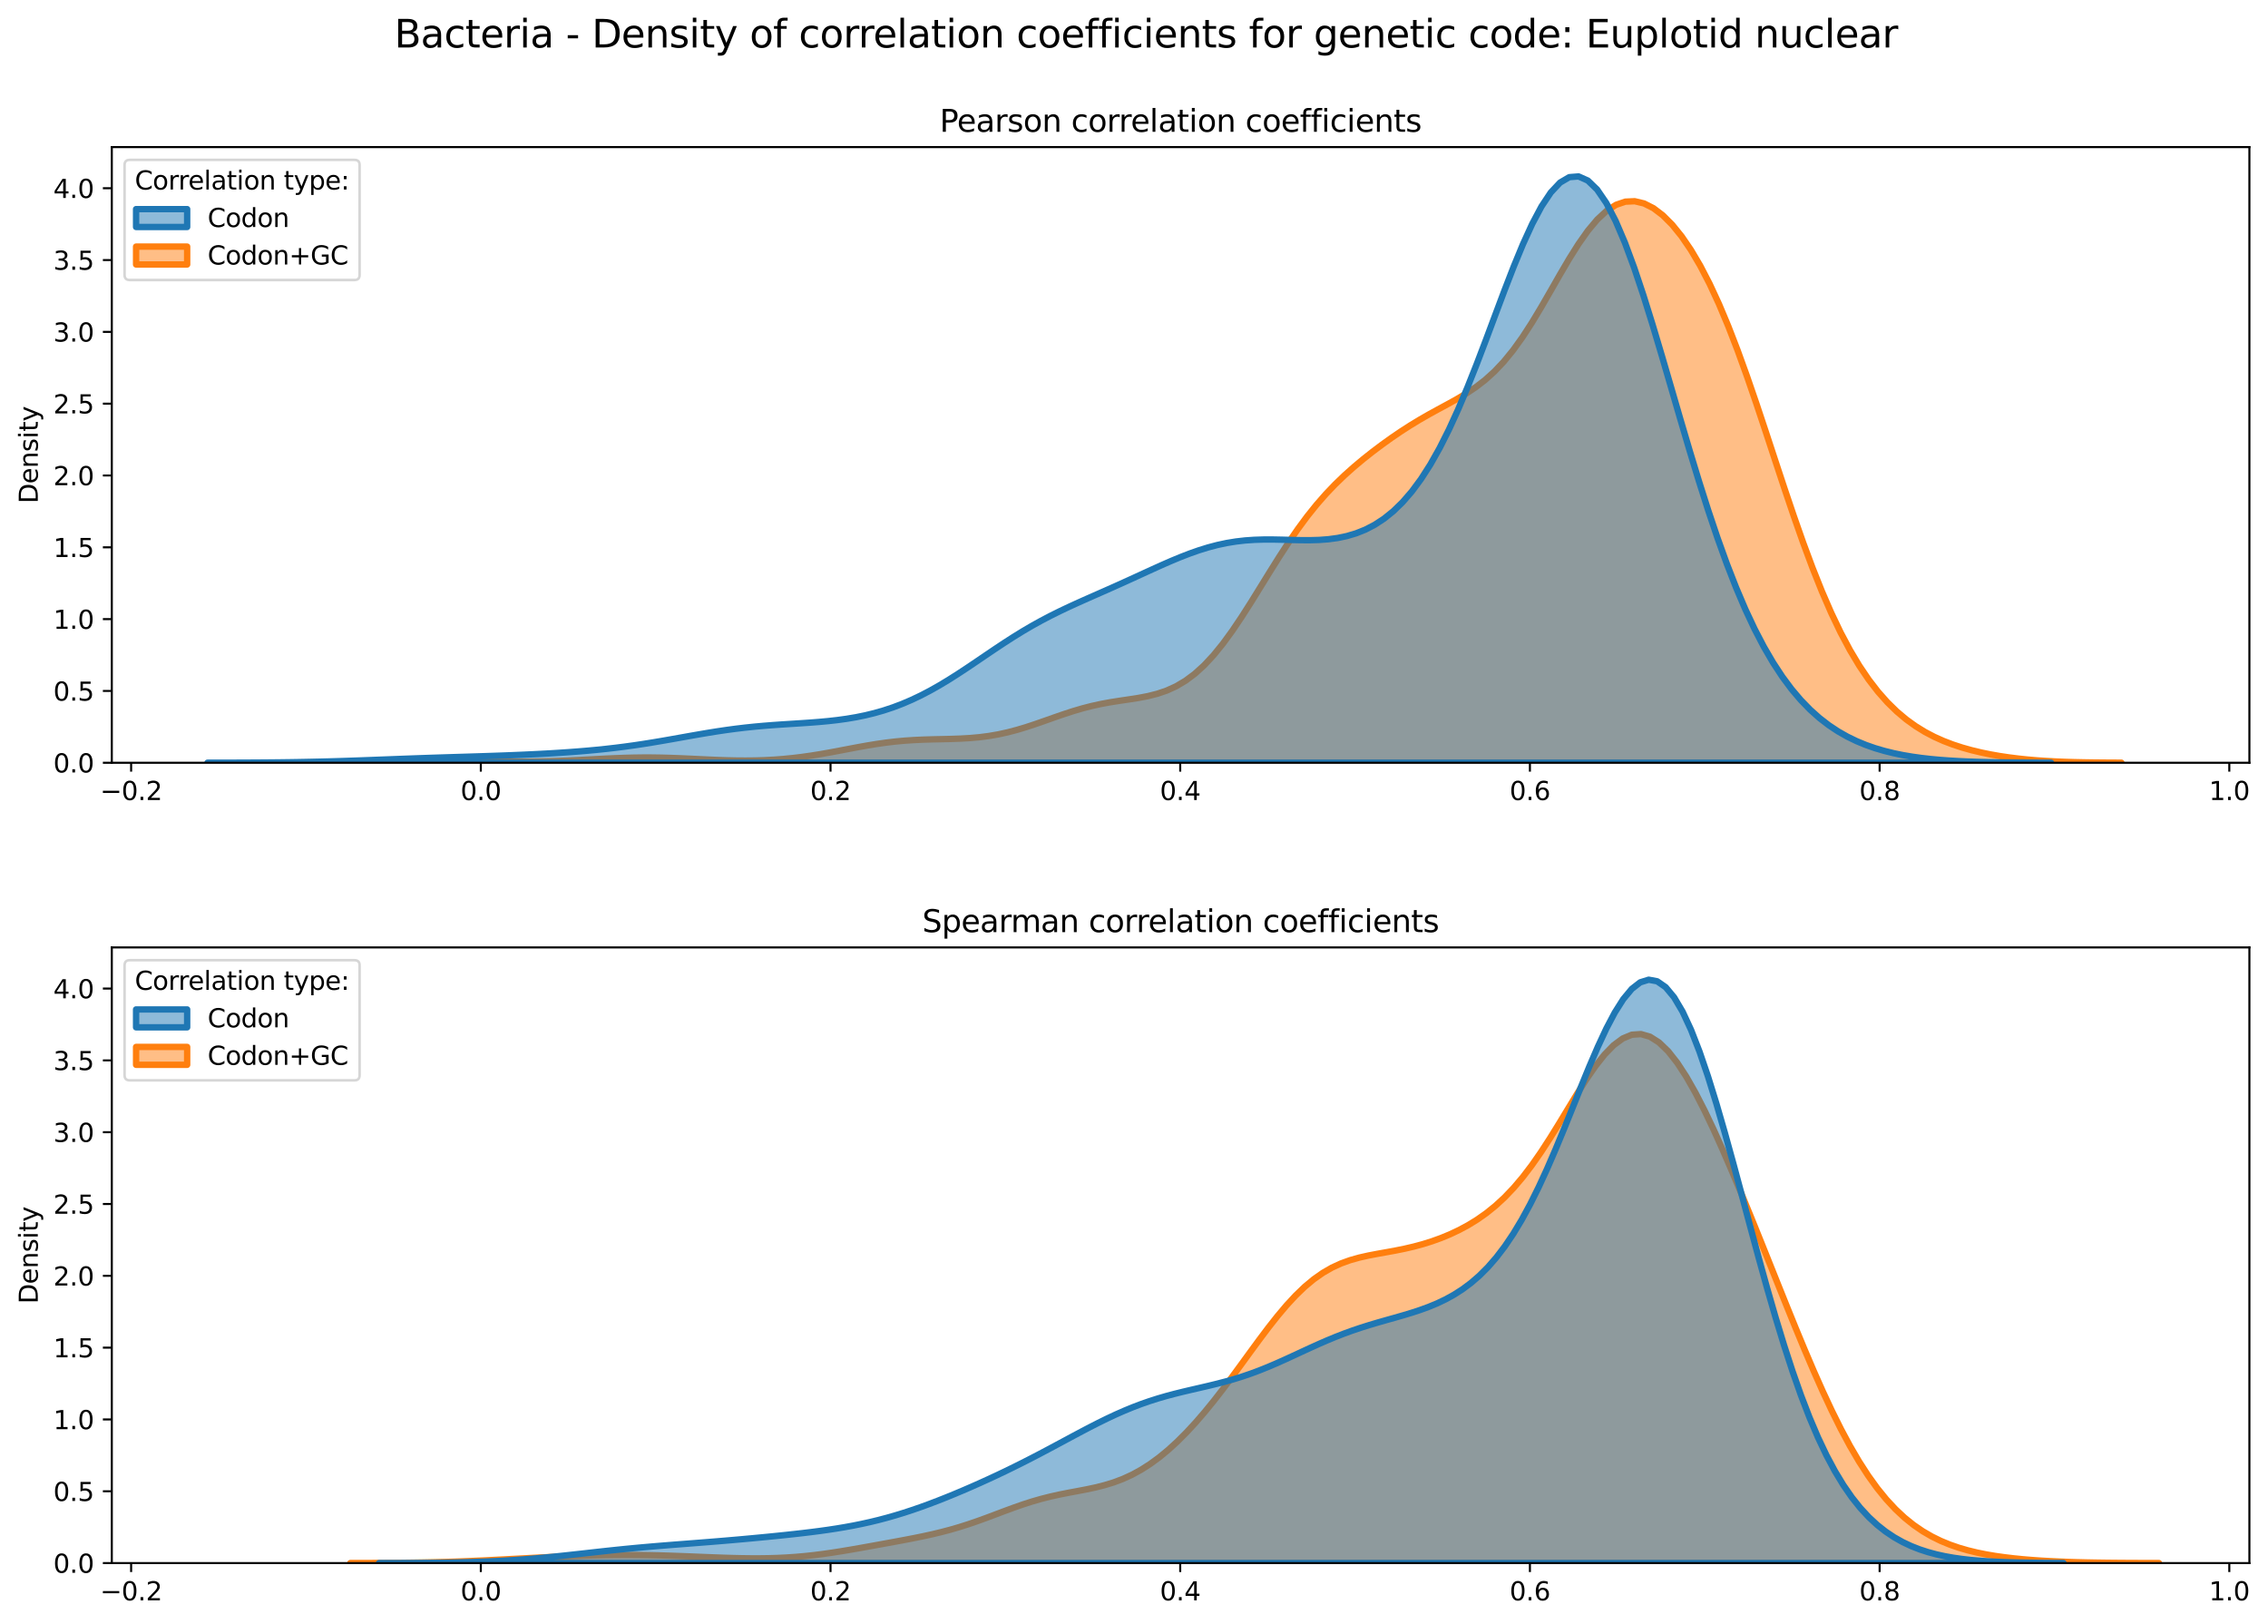 <?xml version="1.0" encoding="utf-8" standalone="no"?>
<!DOCTYPE svg PUBLIC "-//W3C//DTD SVG 1.1//EN"
  "http://www.w3.org/Graphics/SVG/1.1/DTD/svg11.dtd">
<svg xmlns:xlink="http://www.w3.org/1999/xlink" width="888.064pt" height="635.878pt" viewBox="0 0 888.064 635.878" xmlns="http://www.w3.org/2000/svg" version="1.1">
 <defs>
  <style type="text/css">*{stroke-linejoin: round; stroke-linecap: butt}</style>
 </defs>
 <g id="figure_1">
  <g id="patch_1">
   <path d="M 0 635.878 
L 888.064 635.878 
L 888.064 0 
L 0 0 
z
" style="fill: #ffffff"/>
  </g>
  <g id="axes_1">
   <g id="patch_2">
    <path d="M 43.781 298.643 
L 880.781 298.643 
L 880.781 57.6 
L 43.781 57.6 
z
" style="fill: #ffffff"/>
   </g>
   <g id="PolyCollection_1">
    <defs>
     <path id="m3ddc1ad539" d="M 101.359 -337.247 
L 101.359 -337.235 
L 105.024 -337.235 
L 108.689 -337.235 
L 112.354 -337.235 
L 116.018 -337.235 
L 119.683 -337.235 
L 123.348 -337.235 
L 127.013 -337.235 
L 130.678 -337.235 
L 134.343 -337.235 
L 138.007 -337.235 
L 141.672 -337.235 
L 145.337 -337.235 
L 149.002 -337.235 
L 152.667 -337.235 
L 156.332 -337.235 
L 159.996 -337.235 
L 163.661 -337.235 
L 167.326 -337.235 
L 170.991 -337.235 
L 174.656 -337.235 
L 178.321 -337.235 
L 181.985 -337.235 
L 185.65 -337.235 
L 189.315 -337.235 
L 192.98 -337.235 
L 196.645 -337.235 
L 200.31 -337.235 
L 203.974 -337.235 
L 207.639 -337.235 
L 211.304 -337.235 
L 214.969 -337.235 
L 218.634 -337.235 
L 222.299 -337.235 
L 225.964 -337.235 
L 229.628 -337.235 
L 233.293 -337.235 
L 236.958 -337.235 
L 240.623 -337.235 
L 244.288 -337.235 
L 247.953 -337.235 
L 251.617 -337.235 
L 255.282 -337.235 
L 258.947 -337.235 
L 262.612 -337.235 
L 266.277 -337.235 
L 269.942 -337.235 
L 273.606 -337.235 
L 277.271 -337.235 
L 280.936 -337.235 
L 284.601 -337.235 
L 288.266 -337.235 
L 291.931 -337.235 
L 295.595 -337.235 
L 299.26 -337.235 
L 302.925 -337.235 
L 306.59 -337.235 
L 310.255 -337.235 
L 313.92 -337.235 
L 317.584 -337.235 
L 321.249 -337.235 
L 324.914 -337.235 
L 328.579 -337.235 
L 332.244 -337.235 
L 335.909 -337.235 
L 339.573 -337.235 
L 343.238 -337.235 
L 346.903 -337.235 
L 350.568 -337.235 
L 354.233 -337.235 
L 357.898 -337.235 
L 361.562 -337.235 
L 365.227 -337.235 
L 368.892 -337.235 
L 372.557 -337.235 
L 376.222 -337.235 
L 379.887 -337.235 
L 383.551 -337.235 
L 387.216 -337.235 
L 390.881 -337.235 
L 394.546 -337.235 
L 398.211 -337.235 
L 401.876 -337.235 
L 405.54 -337.235 
L 409.205 -337.235 
L 412.87 -337.235 
L 416.535 -337.235 
L 420.2 -337.235 
L 423.865 -337.235 
L 427.529 -337.235 
L 431.194 -337.235 
L 434.859 -337.235 
L 438.524 -337.235 
L 442.189 -337.235 
L 445.854 -337.235 
L 449.518 -337.235 
L 453.183 -337.235 
L 456.848 -337.235 
L 460.513 -337.235 
L 464.178 -337.235 
L 467.843 -337.235 
L 471.507 -337.235 
L 475.172 -337.235 
L 478.837 -337.235 
L 482.502 -337.235 
L 486.167 -337.235 
L 489.832 -337.235 
L 493.496 -337.235 
L 497.161 -337.235 
L 500.826 -337.235 
L 504.491 -337.235 
L 508.156 -337.235 
L 511.821 -337.235 
L 515.485 -337.235 
L 519.15 -337.235 
L 522.815 -337.235 
L 526.48 -337.235 
L 530.145 -337.235 
L 533.81 -337.235 
L 537.474 -337.235 
L 541.139 -337.235 
L 544.804 -337.235 
L 548.469 -337.235 
L 552.134 -337.235 
L 555.799 -337.235 
L 559.463 -337.235 
L 563.128 -337.235 
L 566.793 -337.235 
L 570.458 -337.235 
L 574.123 -337.235 
L 577.788 -337.235 
L 581.452 -337.235 
L 585.117 -337.235 
L 588.782 -337.235 
L 592.447 -337.235 
L 596.112 -337.235 
L 599.777 -337.235 
L 603.441 -337.235 
L 607.106 -337.235 
L 610.771 -337.235 
L 614.436 -337.235 
L 618.101 -337.235 
L 621.766 -337.235 
L 625.43 -337.235 
L 629.095 -337.235 
L 632.76 -337.235 
L 636.425 -337.235 
L 640.09 -337.235 
L 643.755 -337.235 
L 647.419 -337.235 
L 651.084 -337.235 
L 654.749 -337.235 
L 658.414 -337.235 
L 662.079 -337.235 
L 665.744 -337.235 
L 669.408 -337.235 
L 673.073 -337.235 
L 676.738 -337.235 
L 680.403 -337.235 
L 684.068 -337.235 
L 687.733 -337.235 
L 691.397 -337.235 
L 695.062 -337.235 
L 698.727 -337.235 
L 702.392 -337.235 
L 706.057 -337.235 
L 709.722 -337.235 
L 713.386 -337.235 
L 717.051 -337.235 
L 720.716 -337.235 
L 724.381 -337.235 
L 728.046 -337.235 
L 731.711 -337.235 
L 735.375 -337.235 
L 739.04 -337.235 
L 742.705 -337.235 
L 746.37 -337.235 
L 750.035 -337.235 
L 753.7 -337.235 
L 757.364 -337.235 
L 761.029 -337.235 
L 764.694 -337.235 
L 768.359 -337.235 
L 772.024 -337.235 
L 775.689 -337.235 
L 779.353 -337.235 
L 783.018 -337.235 
L 786.683 -337.235 
L 790.348 -337.235 
L 794.013 -337.235 
L 797.678 -337.235 
L 801.342 -337.235 
L 805.007 -337.235 
L 808.672 -337.235 
L 812.337 -337.235 
L 816.002 -337.235 
L 819.667 -337.235 
L 823.331 -337.235 
L 826.996 -337.235 
L 830.661 -337.235 
L 830.661 -337.259 
L 830.661 -337.259 
L 826.996 -337.276 
L 823.331 -337.301 
L 819.667 -337.339 
L 816.002 -337.394 
L 812.337 -337.473 
L 808.672 -337.582 
L 805.007 -337.729 
L 801.342 -337.923 
L 797.678 -338.17 
L 794.013 -338.48 
L 790.348 -338.861 
L 786.683 -339.32 
L 783.018 -339.866 
L 779.353 -340.509 
L 775.689 -341.262 
L 772.024 -342.139 
L 768.359 -343.161 
L 764.694 -344.356 
L 761.029 -345.754 
L 757.364 -347.395 
L 753.7 -349.322 
L 750.035 -351.583 
L 746.37 -354.229 
L 742.705 -357.316 
L 739.04 -360.899 
L 735.375 -365.036 
L 731.711 -369.785 
L 728.046 -375.202 
L 724.381 -381.336 
L 720.716 -388.226 
L 717.051 -395.894 
L 713.386 -404.336 
L 709.722 -413.519 
L 706.057 -423.373 
L 702.392 -433.792 
L 698.727 -444.632 
L 695.062 -455.719 
L 691.397 -466.859 
L 687.733 -477.852 
L 684.068 -488.505 
L 680.403 -498.646 
L 676.738 -508.133 
L 673.073 -516.864 
L 669.408 -524.776 
L 665.744 -531.839 
L 662.079 -538.048 
L 658.414 -543.407 
L 654.749 -547.922 
L 651.084 -551.583 
L 647.419 -554.365 
L 643.755 -556.22 
L 640.09 -557.092 
L 636.425 -556.923 
L 632.76 -555.672 
L 629.095 -553.328 
L 625.43 -549.927 
L 621.766 -545.558 
L 618.101 -540.365 
L 614.436 -534.537 
L 610.771 -528.299 
L 607.106 -521.889 
L 603.441 -515.54 
L 599.777 -509.46 
L 596.112 -503.816 
L 592.447 -498.722 
L 588.782 -494.238 
L 585.117 -490.366 
L 581.452 -487.062 
L 577.788 -484.244 
L 574.123 -481.806 
L 570.458 -479.63 
L 566.793 -477.603 
L 563.128 -475.622 
L 559.463 -473.606 
L 555.799 -471.5 
L 552.134 -469.272 
L 548.469 -466.909 
L 544.804 -464.411 
L 541.139 -461.784 
L 537.474 -459.027 
L 533.81 -456.128 
L 530.145 -453.063 
L 526.48 -449.792 
L 522.815 -446.264 
L 519.15 -442.427 
L 515.485 -438.235 
L 511.821 -433.659 
L 508.156 -428.695 
L 504.491 -423.369 
L 500.826 -417.74 
L 497.161 -411.896 
L 493.496 -405.954 
L 489.832 -400.043 
L 486.167 -394.302 
L 482.502 -388.862 
L 478.837 -383.841 
L 475.172 -379.331 
L 471.507 -375.397 
L 467.843 -372.066 
L 464.178 -369.335 
L 460.513 -367.168 
L 456.848 -365.502 
L 453.183 -364.256 
L 449.518 -363.332 
L 445.854 -362.632 
L 442.189 -362.057 
L 438.524 -361.519 
L 434.859 -360.942 
L 431.194 -360.272 
L 427.529 -359.473 
L 423.865 -358.531 
L 420.2 -357.453 
L 416.535 -356.262 
L 412.87 -354.996 
L 409.205 -353.7 
L 405.54 -352.423 
L 401.876 -351.212 
L 398.211 -350.11 
L 394.546 -349.148 
L 390.881 -348.347 
L 387.216 -347.712 
L 383.551 -347.239 
L 379.887 -346.909 
L 376.222 -346.696 
L 372.557 -346.565 
L 368.892 -346.478 
L 365.227 -346.398 
L 361.562 -346.29 
L 357.898 -346.124 
L 354.233 -345.879 
L 350.568 -345.541 
L 346.903 -345.108 
L 343.238 -344.585 
L 339.573 -343.985 
L 335.909 -343.328 
L 332.244 -342.638 
L 328.579 -341.938 
L 324.914 -341.255 
L 321.249 -340.609 
L 317.584 -340.019 
L 313.92 -339.498 
L 310.255 -339.057 
L 306.59 -338.7 
L 302.925 -338.428 
L 299.26 -338.24 
L 295.595 -338.13 
L 291.931 -338.092 
L 288.266 -338.119 
L 284.601 -338.2 
L 280.936 -338.325 
L 277.271 -338.48 
L 273.606 -338.652 
L 269.942 -338.827 
L 266.277 -338.99 
L 262.612 -339.127 
L 258.947 -339.227 
L 255.282 -339.281 
L 251.617 -339.284 
L 247.953 -339.235 
L 244.288 -339.139 
L 240.623 -339.002 
L 236.958 -338.835 
L 233.293 -338.648 
L 229.628 -338.455 
L 225.964 -338.267 
L 222.299 -338.095 
L 218.634 -337.947 
L 214.969 -337.828 
L 211.304 -337.743 
L 207.639 -337.694 
L 203.974 -337.679 
L 200.31 -337.697 
L 196.645 -337.743 
L 192.98 -337.812 
L 189.315 -337.898 
L 185.65 -337.992 
L 181.985 -338.087 
L 178.321 -338.173 
L 174.656 -338.242 
L 170.991 -338.289 
L 167.326 -338.308 
L 163.661 -338.297 
L 159.996 -338.258 
L 156.332 -338.193 
L 152.667 -338.106 
L 149.002 -338.006 
L 145.337 -337.898 
L 141.672 -337.789 
L 138.007 -337.685 
L 134.343 -337.591 
L 130.678 -337.508 
L 127.013 -337.439 
L 123.348 -337.383 
L 119.683 -337.339 
L 116.018 -337.306 
L 112.354 -337.282 
L 108.689 -337.266 
L 105.024 -337.254 
L 101.359 -337.247 
z
" style="stroke: #ff7f0e; stroke-width: 2.5"/>
    </defs>
    <g clip-path="url(#pddd88dbffb)">
     <use xlink:href="#m3ddc1ad539" x="0" y="635.878" style="fill: #ff7f0e; fill-opacity: 0.5; stroke: #ff7f0e; stroke-width: 2.5"/>
    </g>
   </g>
   <g id="PolyCollection_2">
    <defs>
     <path id="m654b03e203" d="M 81.252 -337.245 
L 81.252 -337.235 
L 84.879 -337.235 
L 88.507 -337.235 
L 92.134 -337.235 
L 95.761 -337.235 
L 99.389 -337.235 
L 103.016 -337.235 
L 106.644 -337.235 
L 110.271 -337.235 
L 113.899 -337.235 
L 117.526 -337.235 
L 121.153 -337.235 
L 124.781 -337.235 
L 128.408 -337.235 
L 132.036 -337.235 
L 135.663 -337.235 
L 139.291 -337.235 
L 142.918 -337.235 
L 146.545 -337.235 
L 150.173 -337.235 
L 153.8 -337.235 
L 157.428 -337.235 
L 161.055 -337.235 
L 164.683 -337.235 
L 168.31 -337.235 
L 171.937 -337.235 
L 175.565 -337.235 
L 179.192 -337.235 
L 182.82 -337.235 
L 186.447 -337.235 
L 190.075 -337.235 
L 193.702 -337.235 
L 197.33 -337.235 
L 200.957 -337.235 
L 204.584 -337.235 
L 208.212 -337.235 
L 211.839 -337.235 
L 215.467 -337.235 
L 219.094 -337.235 
L 222.722 -337.235 
L 226.349 -337.235 
L 229.976 -337.235 
L 233.604 -337.235 
L 237.231 -337.235 
L 240.859 -337.235 
L 244.486 -337.235 
L 248.114 -337.235 
L 251.741 -337.235 
L 255.368 -337.235 
L 258.996 -337.235 
L 262.623 -337.235 
L 266.251 -337.235 
L 269.878 -337.235 
L 273.506 -337.235 
L 277.133 -337.235 
L 280.76 -337.235 
L 284.388 -337.235 
L 288.015 -337.235 
L 291.643 -337.235 
L 295.27 -337.235 
L 298.898 -337.235 
L 302.525 -337.235 
L 306.152 -337.235 
L 309.78 -337.235 
L 313.407 -337.235 
L 317.035 -337.235 
L 320.662 -337.235 
L 324.29 -337.235 
L 327.917 -337.235 
L 331.544 -337.235 
L 335.172 -337.235 
L 338.799 -337.235 
L 342.427 -337.235 
L 346.054 -337.235 
L 349.682 -337.235 
L 353.309 -337.235 
L 356.936 -337.235 
L 360.564 -337.235 
L 364.191 -337.235 
L 367.819 -337.235 
L 371.446 -337.235 
L 375.074 -337.235 
L 378.701 -337.235 
L 382.328 -337.235 
L 385.956 -337.235 
L 389.583 -337.235 
L 393.211 -337.235 
L 396.838 -337.235 
L 400.466 -337.235 
L 404.093 -337.235 
L 407.721 -337.235 
L 411.348 -337.235 
L 414.975 -337.235 
L 418.603 -337.235 
L 422.23 -337.235 
L 425.858 -337.235 
L 429.485 -337.235 
L 433.113 -337.235 
L 436.74 -337.235 
L 440.367 -337.235 
L 443.995 -337.235 
L 447.622 -337.235 
L 451.25 -337.235 
L 454.877 -337.235 
L 458.505 -337.235 
L 462.132 -337.235 
L 465.759 -337.235 
L 469.387 -337.235 
L 473.014 -337.235 
L 476.642 -337.235 
L 480.269 -337.235 
L 483.897 -337.235 
L 487.524 -337.235 
L 491.151 -337.235 
L 494.779 -337.235 
L 498.406 -337.235 
L 502.034 -337.235 
L 505.661 -337.235 
L 509.289 -337.235 
L 512.916 -337.235 
L 516.543 -337.235 
L 520.171 -337.235 
L 523.798 -337.235 
L 527.426 -337.235 
L 531.053 -337.235 
L 534.681 -337.235 
L 538.308 -337.235 
L 541.935 -337.235 
L 545.563 -337.235 
L 549.19 -337.235 
L 552.818 -337.235 
L 556.445 -337.235 
L 560.073 -337.235 
L 563.7 -337.235 
L 567.327 -337.235 
L 570.955 -337.235 
L 574.582 -337.235 
L 578.21 -337.235 
L 581.837 -337.235 
L 585.465 -337.235 
L 589.092 -337.235 
L 592.719 -337.235 
L 596.347 -337.235 
L 599.974 -337.235 
L 603.602 -337.235 
L 607.229 -337.235 
L 610.857 -337.235 
L 614.484 -337.235 
L 618.112 -337.235 
L 621.739 -337.235 
L 625.366 -337.235 
L 628.994 -337.235 
L 632.621 -337.235 
L 636.249 -337.235 
L 639.876 -337.235 
L 643.504 -337.235 
L 647.131 -337.235 
L 650.758 -337.235 
L 654.386 -337.235 
L 658.013 -337.235 
L 661.641 -337.235 
L 665.268 -337.235 
L 668.896 -337.235 
L 672.523 -337.235 
L 676.15 -337.235 
L 679.778 -337.235 
L 683.405 -337.235 
L 687.033 -337.235 
L 690.66 -337.235 
L 694.288 -337.235 
L 697.915 -337.235 
L 701.542 -337.235 
L 705.17 -337.235 
L 708.797 -337.235 
L 712.425 -337.235 
L 716.052 -337.235 
L 719.68 -337.235 
L 723.307 -337.235 
L 726.934 -337.235 
L 730.562 -337.235 
L 734.189 -337.235 
L 737.817 -337.235 
L 741.444 -337.235 
L 745.072 -337.235 
L 748.699 -337.235 
L 752.326 -337.235 
L 755.954 -337.235 
L 759.581 -337.235 
L 763.209 -337.235 
L 766.836 -337.235 
L 770.464 -337.235 
L 774.091 -337.235 
L 777.718 -337.235 
L 781.346 -337.235 
L 784.973 -337.235 
L 788.601 -337.235 
L 792.228 -337.235 
L 795.856 -337.235 
L 799.483 -337.235 
L 803.11 -337.235 
L 803.11 -337.253 
L 803.11 -337.253 
L 799.483 -337.263 
L 795.856 -337.277 
L 792.228 -337.297 
L 788.601 -337.325 
L 784.973 -337.365 
L 781.346 -337.42 
L 777.718 -337.493 
L 774.091 -337.591 
L 770.464 -337.719 
L 766.836 -337.885 
L 763.209 -338.097 
L 759.581 -338.364 
L 755.954 -338.699 
L 752.326 -339.112 
L 748.699 -339.62 
L 745.072 -340.237 
L 741.444 -340.982 
L 737.817 -341.877 
L 734.189 -342.945 
L 730.562 -344.213 
L 726.934 -345.712 
L 723.307 -347.476 
L 719.68 -349.542 
L 716.052 -351.954 
L 712.425 -354.756 
L 708.797 -357.997 
L 705.17 -361.729 
L 701.542 -366.005 
L 697.915 -370.879 
L 694.288 -376.403 
L 690.66 -382.625 
L 687.033 -389.587 
L 683.405 -397.319 
L 679.778 -405.839 
L 676.15 -415.145 
L 672.523 -425.212 
L 668.896 -435.987 
L 665.268 -447.389 
L 661.641 -459.302 
L 658.013 -471.577 
L 654.386 -484.03 
L 650.758 -496.45 
L 647.131 -508.599 
L 643.504 -520.225 
L 639.876 -531.063 
L 636.249 -540.857 
L 632.621 -549.362 
L 628.994 -556.362 
L 625.366 -561.679 
L 621.739 -565.183 
L 618.112 -566.8 
L 614.484 -566.517 
L 610.857 -564.384 
L 607.229 -560.51 
L 603.602 -555.059 
L 599.974 -548.242 
L 596.347 -540.306 
L 592.719 -531.519 
L 589.092 -522.159 
L 585.465 -512.5 
L 581.837 -502.799 
L 578.21 -493.287 
L 574.582 -484.16 
L 570.955 -475.574 
L 567.327 -467.643 
L 563.7 -460.442 
L 560.073 -454.008 
L 556.445 -448.348 
L 552.818 -443.441 
L 549.19 -439.249 
L 545.563 -435.721 
L 541.935 -432.8 
L 538.308 -430.426 
L 534.681 -428.539 
L 531.053 -427.082 
L 527.426 -426 
L 523.798 -425.239 
L 520.171 -424.748 
L 516.543 -424.477 
L 512.916 -424.373 
L 509.289 -424.388 
L 505.661 -424.469 
L 502.034 -424.568 
L 498.406 -424.638 
L 494.779 -424.635 
L 491.151 -424.522 
L 487.524 -424.27 
L 483.897 -423.853 
L 480.269 -423.26 
L 476.642 -422.483 
L 473.014 -421.526 
L 469.387 -420.4 
L 465.759 -419.123 
L 462.132 -417.716 
L 458.505 -416.205 
L 454.877 -414.619 
L 451.25 -412.984 
L 447.622 -411.324 
L 443.995 -409.661 
L 440.367 -408.008 
L 436.74 -406.375 
L 433.113 -404.761 
L 429.485 -403.161 
L 425.858 -401.562 
L 422.23 -399.945 
L 418.603 -398.289 
L 414.975 -396.57 
L 411.348 -394.769 
L 407.721 -392.867 
L 404.093 -390.855 
L 400.466 -388.728 
L 396.838 -386.492 
L 393.211 -384.16 
L 389.583 -381.755 
L 385.956 -379.304 
L 382.328 -376.84 
L 378.701 -374.396 
L 375.074 -372.008 
L 371.446 -369.706 
L 367.819 -367.52 
L 364.191 -365.471 
L 360.564 -363.578 
L 356.936 -361.853 
L 353.309 -360.302 
L 349.682 -358.926 
L 346.054 -357.723 
L 342.427 -356.685 
L 338.799 -355.802 
L 335.172 -355.063 
L 331.544 -354.451 
L 327.917 -353.95 
L 324.29 -353.542 
L 320.662 -353.209 
L 317.035 -352.929 
L 313.407 -352.684 
L 309.78 -352.453 
L 306.152 -352.22 
L 302.525 -351.967 
L 298.898 -351.682 
L 295.27 -351.352 
L 291.643 -350.972 
L 288.015 -350.538 
L 284.388 -350.05 
L 280.76 -349.512 
L 277.133 -348.931 
L 273.506 -348.316 
L 269.878 -347.68 
L 266.251 -347.032 
L 262.623 -346.387 
L 258.996 -345.755 
L 255.368 -345.146 
L 251.741 -344.569 
L 248.114 -344.029 
L 244.486 -343.53 
L 240.859 -343.074 
L 237.231 -342.66 
L 233.604 -342.286 
L 229.976 -341.95 
L 226.349 -341.649 
L 222.722 -341.378 
L 219.094 -341.133 
L 215.467 -340.912 
L 211.839 -340.712 
L 208.212 -340.53 
L 204.584 -340.364 
L 200.957 -340.212 
L 197.33 -340.072 
L 193.702 -339.943 
L 190.075 -339.822 
L 186.447 -339.707 
L 182.82 -339.595 
L 179.192 -339.485 
L 175.565 -339.374 
L 171.937 -339.26 
L 168.31 -339.142 
L 164.683 -339.019 
L 161.055 -338.89 
L 157.428 -338.757 
L 153.8 -338.62 
L 150.173 -338.482 
L 146.545 -338.344 
L 142.918 -338.208 
L 139.291 -338.078 
L 135.663 -337.956 
L 132.036 -337.842 
L 128.408 -337.738 
L 124.781 -337.646 
L 121.153 -337.566 
L 117.526 -337.497 
L 113.899 -337.439 
L 110.271 -337.391 
L 106.644 -337.353 
L 103.016 -337.322 
L 99.389 -337.299 
L 95.761 -337.28 
L 92.134 -337.267 
L 88.507 -337.257 
L 84.879 -337.25 
L 81.252 -337.245 
z
" style="stroke: #1f77b4; stroke-width: 2.5"/>
    </defs>
    <g clip-path="url(#pddd88dbffb)">
     <use xlink:href="#m654b03e203" x="0" y="635.878" style="fill: #1f77b4; fill-opacity: 0.5; stroke: #1f77b4; stroke-width: 2.5"/>
    </g>
   </g>
   <g id="matplotlib.axis_1">
    <g id="xtick_1">
     <g id="line2d_1">
      <defs>
       <path id="mdde9ab562b" d="M 0 0 
L 0 3.5 
" style="stroke: #000000; stroke-width: 0.8"/>
      </defs>
      <g>
       <use xlink:href="#mdde9ab562b" x="51.344" y="298.643" style="stroke: #000000; stroke-width: 0.8"/>
      </g>
     </g>
     <g id="text_1">
      <!-- −0.2 -->
      <g transform="translate(39.203 313.242) scale(0.1 -0.1)">
       <defs>
        <path id="DejaVuSans-2212" d="M 678 2272 
L 4684 2272 
L 4684 1741 
L 678 1741 
L 678 2272 
z
" transform="scale(0.016)"/>
        <path id="DejaVuSans-30" d="M 2034 4250 
Q 1547 4250 1301 3770 
Q 1056 3291 1056 2328 
Q 1056 1369 1301 889 
Q 1547 409 2034 409 
Q 2525 409 2770 889 
Q 3016 1369 3016 2328 
Q 3016 3291 2770 3770 
Q 2525 4250 2034 4250 
z
M 2034 4750 
Q 2819 4750 3233 4129 
Q 3647 3509 3647 2328 
Q 3647 1150 3233 529 
Q 2819 -91 2034 -91 
Q 1250 -91 836 529 
Q 422 1150 422 2328 
Q 422 3509 836 4129 
Q 1250 4750 2034 4750 
z
" transform="scale(0.016)"/>
        <path id="DejaVuSans-2e" d="M 684 794 
L 1344 794 
L 1344 0 
L 684 0 
L 684 794 
z
" transform="scale(0.016)"/>
        <path id="DejaVuSans-32" d="M 1228 531 
L 3431 531 
L 3431 0 
L 469 0 
L 469 531 
Q 828 903 1448 1529 
Q 2069 2156 2228 2338 
Q 2531 2678 2651 2914 
Q 2772 3150 2772 3378 
Q 2772 3750 2511 3984 
Q 2250 4219 1831 4219 
Q 1534 4219 1204 4116 
Q 875 4013 500 3803 
L 500 4441 
Q 881 4594 1212 4672 
Q 1544 4750 1819 4750 
Q 2544 4750 2975 4387 
Q 3406 4025 3406 3419 
Q 3406 3131 3298 2873 
Q 3191 2616 2906 2266 
Q 2828 2175 2409 1742 
Q 1991 1309 1228 531 
z
" transform="scale(0.016)"/>
       </defs>
       <use xlink:href="#DejaVuSans-2212"/>
       <use xlink:href="#DejaVuSans-30" x="83.789"/>
       <use xlink:href="#DejaVuSans-2e" x="147.412"/>
       <use xlink:href="#DejaVuSans-32" x="179.199"/>
      </g>
     </g>
    </g>
    <g id="xtick_2">
     <g id="line2d_2">
      <g>
       <use xlink:href="#mdde9ab562b" x="188.273" y="298.643" style="stroke: #000000; stroke-width: 0.8"/>
      </g>
     </g>
     <g id="text_2">
      <!-- 0.0 -->
      <g transform="translate(180.321 313.242) scale(0.1 -0.1)">
       <use xlink:href="#DejaVuSans-30"/>
       <use xlink:href="#DejaVuSans-2e" x="63.623"/>
       <use xlink:href="#DejaVuSans-30" x="95.41"/>
      </g>
     </g>
    </g>
    <g id="xtick_3">
     <g id="line2d_3">
      <g>
       <use xlink:href="#mdde9ab562b" x="325.201" y="298.643" style="stroke: #000000; stroke-width: 0.8"/>
      </g>
     </g>
     <g id="text_3">
      <!-- 0.2 -->
      <g transform="translate(317.249 313.242) scale(0.1 -0.1)">
       <use xlink:href="#DejaVuSans-30"/>
       <use xlink:href="#DejaVuSans-2e" x="63.623"/>
       <use xlink:href="#DejaVuSans-32" x="95.41"/>
      </g>
     </g>
    </g>
    <g id="xtick_4">
     <g id="line2d_4">
      <g>
       <use xlink:href="#mdde9ab562b" x="462.129" y="298.643" style="stroke: #000000; stroke-width: 0.8"/>
      </g>
     </g>
     <g id="text_4">
      <!-- 0.4 -->
      <g transform="translate(454.177 313.242) scale(0.1 -0.1)">
       <defs>
        <path id="DejaVuSans-34" d="M 2419 4116 
L 825 1625 
L 2419 1625 
L 2419 4116 
z
M 2253 4666 
L 3047 4666 
L 3047 1625 
L 3713 1625 
L 3713 1100 
L 3047 1100 
L 3047 0 
L 2419 0 
L 2419 1100 
L 313 1100 
L 313 1709 
L 2253 4666 
z
" transform="scale(0.016)"/>
       </defs>
       <use xlink:href="#DejaVuSans-30"/>
       <use xlink:href="#DejaVuSans-2e" x="63.623"/>
       <use xlink:href="#DejaVuSans-34" x="95.41"/>
      </g>
     </g>
    </g>
    <g id="xtick_5">
     <g id="line2d_5">
      <g>
       <use xlink:href="#mdde9ab562b" x="599.057" y="298.643" style="stroke: #000000; stroke-width: 0.8"/>
      </g>
     </g>
     <g id="text_5">
      <!-- 0.6 -->
      <g transform="translate(591.105 313.242) scale(0.1 -0.1)">
       <defs>
        <path id="DejaVuSans-36" d="M 2113 2584 
Q 1688 2584 1439 2293 
Q 1191 2003 1191 1497 
Q 1191 994 1439 701 
Q 1688 409 2113 409 
Q 2538 409 2786 701 
Q 3034 994 3034 1497 
Q 3034 2003 2786 2293 
Q 2538 2584 2113 2584 
z
M 3366 4563 
L 3366 3988 
Q 3128 4100 2886 4159 
Q 2644 4219 2406 4219 
Q 1781 4219 1451 3797 
Q 1122 3375 1075 2522 
Q 1259 2794 1537 2939 
Q 1816 3084 2150 3084 
Q 2853 3084 3261 2657 
Q 3669 2231 3669 1497 
Q 3669 778 3244 343 
Q 2819 -91 2113 -91 
Q 1303 -91 875 529 
Q 447 1150 447 2328 
Q 447 3434 972 4092 
Q 1497 4750 2381 4750 
Q 2619 4750 2861 4703 
Q 3103 4656 3366 4563 
z
" transform="scale(0.016)"/>
       </defs>
       <use xlink:href="#DejaVuSans-30"/>
       <use xlink:href="#DejaVuSans-2e" x="63.623"/>
       <use xlink:href="#DejaVuSans-36" x="95.41"/>
      </g>
     </g>
    </g>
    <g id="xtick_6">
     <g id="line2d_6">
      <g>
       <use xlink:href="#mdde9ab562b" x="735.985" y="298.643" style="stroke: #000000; stroke-width: 0.8"/>
      </g>
     </g>
     <g id="text_6">
      <!-- 0.8 -->
      <g transform="translate(728.033 313.242) scale(0.1 -0.1)">
       <defs>
        <path id="DejaVuSans-38" d="M 2034 2216 
Q 1584 2216 1326 1975 
Q 1069 1734 1069 1313 
Q 1069 891 1326 650 
Q 1584 409 2034 409 
Q 2484 409 2743 651 
Q 3003 894 3003 1313 
Q 3003 1734 2745 1975 
Q 2488 2216 2034 2216 
z
M 1403 2484 
Q 997 2584 770 2862 
Q 544 3141 544 3541 
Q 544 4100 942 4425 
Q 1341 4750 2034 4750 
Q 2731 4750 3128 4425 
Q 3525 4100 3525 3541 
Q 3525 3141 3298 2862 
Q 3072 2584 2669 2484 
Q 3125 2378 3379 2068 
Q 3634 1759 3634 1313 
Q 3634 634 3220 271 
Q 2806 -91 2034 -91 
Q 1263 -91 848 271 
Q 434 634 434 1313 
Q 434 1759 690 2068 
Q 947 2378 1403 2484 
z
M 1172 3481 
Q 1172 3119 1398 2916 
Q 1625 2713 2034 2713 
Q 2441 2713 2670 2916 
Q 2900 3119 2900 3481 
Q 2900 3844 2670 4047 
Q 2441 4250 2034 4250 
Q 1625 4250 1398 4047 
Q 1172 3844 1172 3481 
z
" transform="scale(0.016)"/>
       </defs>
       <use xlink:href="#DejaVuSans-30"/>
       <use xlink:href="#DejaVuSans-2e" x="63.623"/>
       <use xlink:href="#DejaVuSans-38" x="95.41"/>
      </g>
     </g>
    </g>
    <g id="xtick_7">
     <g id="line2d_7">
      <g>
       <use xlink:href="#mdde9ab562b" x="872.913" y="298.643" style="stroke: #000000; stroke-width: 0.8"/>
      </g>
     </g>
     <g id="text_7">
      <!-- 1.0 -->
      <g transform="translate(864.961 313.242) scale(0.1 -0.1)">
       <defs>
        <path id="DejaVuSans-31" d="M 794 531 
L 1825 531 
L 1825 4091 
L 703 3866 
L 703 4441 
L 1819 4666 
L 2450 4666 
L 2450 531 
L 3481 531 
L 3481 0 
L 794 0 
L 794 531 
z
" transform="scale(0.016)"/>
       </defs>
       <use xlink:href="#DejaVuSans-31"/>
       <use xlink:href="#DejaVuSans-2e" x="63.623"/>
       <use xlink:href="#DejaVuSans-30" x="95.41"/>
      </g>
     </g>
    </g>
   </g>
   <g id="matplotlib.axis_2">
    <g id="ytick_1">
     <g id="line2d_8">
      <defs>
       <path id="m4f776194e6" d="M 0 0 
L -3.5 0 
" style="stroke: #000000; stroke-width: 0.8"/>
      </defs>
      <g>
       <use xlink:href="#m4f776194e6" x="43.781" y="298.643" style="stroke: #000000; stroke-width: 0.8"/>
      </g>
     </g>
     <g id="text_8">
      <!-- 0.0 -->
      <g transform="translate(20.878 302.443) scale(0.1 -0.1)">
       <use xlink:href="#DejaVuSans-30"/>
       <use xlink:href="#DejaVuSans-2e" x="63.623"/>
       <use xlink:href="#DejaVuSans-30" x="95.41"/>
      </g>
     </g>
    </g>
    <g id="ytick_2">
     <g id="line2d_9">
      <g>
       <use xlink:href="#m4f776194e6" x="43.781" y="270.526" style="stroke: #000000; stroke-width: 0.8"/>
      </g>
     </g>
     <g id="text_9">
      <!-- 0.5 -->
      <g transform="translate(20.878 274.325) scale(0.1 -0.1)">
       <defs>
        <path id="DejaVuSans-35" d="M 691 4666 
L 3169 4666 
L 3169 4134 
L 1269 4134 
L 1269 2991 
Q 1406 3038 1543 3061 
Q 1681 3084 1819 3084 
Q 2600 3084 3056 2656 
Q 3513 2228 3513 1497 
Q 3513 744 3044 326 
Q 2575 -91 1722 -91 
Q 1428 -91 1123 -41 
Q 819 9 494 109 
L 494 744 
Q 775 591 1075 516 
Q 1375 441 1709 441 
Q 2250 441 2565 725 
Q 2881 1009 2881 1497 
Q 2881 1984 2565 2268 
Q 2250 2553 1709 2553 
Q 1456 2553 1204 2497 
Q 953 2441 691 2322 
L 691 4666 
z
" transform="scale(0.016)"/>
       </defs>
       <use xlink:href="#DejaVuSans-30"/>
       <use xlink:href="#DejaVuSans-2e" x="63.623"/>
       <use xlink:href="#DejaVuSans-35" x="95.41"/>
      </g>
     </g>
    </g>
    <g id="ytick_3">
     <g id="line2d_10">
      <g>
       <use xlink:href="#m4f776194e6" x="43.781" y="242.409" style="stroke: #000000; stroke-width: 0.8"/>
      </g>
     </g>
     <g id="text_10">
      <!-- 1.0 -->
      <g transform="translate(20.878 246.208) scale(0.1 -0.1)">
       <use xlink:href="#DejaVuSans-31"/>
       <use xlink:href="#DejaVuSans-2e" x="63.623"/>
       <use xlink:href="#DejaVuSans-30" x="95.41"/>
      </g>
     </g>
    </g>
    <g id="ytick_4">
     <g id="line2d_11">
      <g>
       <use xlink:href="#m4f776194e6" x="43.781" y="214.291" style="stroke: #000000; stroke-width: 0.8"/>
      </g>
     </g>
     <g id="text_11">
      <!-- 1.5 -->
      <g transform="translate(20.878 218.09) scale(0.1 -0.1)">
       <use xlink:href="#DejaVuSans-31"/>
       <use xlink:href="#DejaVuSans-2e" x="63.623"/>
       <use xlink:href="#DejaVuSans-35" x="95.41"/>
      </g>
     </g>
    </g>
    <g id="ytick_5">
     <g id="line2d_12">
      <g>
       <use xlink:href="#m4f776194e6" x="43.781" y="186.174" style="stroke: #000000; stroke-width: 0.8"/>
      </g>
     </g>
     <g id="text_12">
      <!-- 2.0 -->
      <g transform="translate(20.878 189.973) scale(0.1 -0.1)">
       <use xlink:href="#DejaVuSans-32"/>
       <use xlink:href="#DejaVuSans-2e" x="63.623"/>
       <use xlink:href="#DejaVuSans-30" x="95.41"/>
      </g>
     </g>
    </g>
    <g id="ytick_6">
     <g id="line2d_13">
      <g>
       <use xlink:href="#m4f776194e6" x="43.781" y="158.056" style="stroke: #000000; stroke-width: 0.8"/>
      </g>
     </g>
     <g id="text_13">
      <!-- 2.5 -->
      <g transform="translate(20.878 161.855) scale(0.1 -0.1)">
       <use xlink:href="#DejaVuSans-32"/>
       <use xlink:href="#DejaVuSans-2e" x="63.623"/>
       <use xlink:href="#DejaVuSans-35" x="95.41"/>
      </g>
     </g>
    </g>
    <g id="ytick_7">
     <g id="line2d_14">
      <g>
       <use xlink:href="#m4f776194e6" x="43.781" y="129.939" style="stroke: #000000; stroke-width: 0.8"/>
      </g>
     </g>
     <g id="text_14">
      <!-- 3.0 -->
      <g transform="translate(20.878 133.738) scale(0.1 -0.1)">
       <defs>
        <path id="DejaVuSans-33" d="M 2597 2516 
Q 3050 2419 3304 2112 
Q 3559 1806 3559 1356 
Q 3559 666 3084 287 
Q 2609 -91 1734 -91 
Q 1441 -91 1130 -33 
Q 819 25 488 141 
L 488 750 
Q 750 597 1062 519 
Q 1375 441 1716 441 
Q 2309 441 2620 675 
Q 2931 909 2931 1356 
Q 2931 1769 2642 2001 
Q 2353 2234 1838 2234 
L 1294 2234 
L 1294 2753 
L 1863 2753 
Q 2328 2753 2575 2939 
Q 2822 3125 2822 3475 
Q 2822 3834 2567 4026 
Q 2313 4219 1838 4219 
Q 1578 4219 1281 4162 
Q 984 4106 628 3988 
L 628 4550 
Q 988 4650 1302 4700 
Q 1616 4750 1894 4750 
Q 2613 4750 3031 4423 
Q 3450 4097 3450 3541 
Q 3450 3153 3228 2886 
Q 3006 2619 2597 2516 
z
" transform="scale(0.016)"/>
       </defs>
       <use xlink:href="#DejaVuSans-33"/>
       <use xlink:href="#DejaVuSans-2e" x="63.623"/>
       <use xlink:href="#DejaVuSans-30" x="95.41"/>
      </g>
     </g>
    </g>
    <g id="ytick_8">
     <g id="line2d_15">
      <g>
       <use xlink:href="#m4f776194e6" x="43.781" y="101.821" style="stroke: #000000; stroke-width: 0.8"/>
      </g>
     </g>
     <g id="text_15">
      <!-- 3.5 -->
      <g transform="translate(20.878 105.621) scale(0.1 -0.1)">
       <use xlink:href="#DejaVuSans-33"/>
       <use xlink:href="#DejaVuSans-2e" x="63.623"/>
       <use xlink:href="#DejaVuSans-35" x="95.41"/>
      </g>
     </g>
    </g>
    <g id="ytick_9">
     <g id="line2d_16">
      <g>
       <use xlink:href="#m4f776194e6" x="43.781" y="73.704" style="stroke: #000000; stroke-width: 0.8"/>
      </g>
     </g>
     <g id="text_16">
      <!-- 4.0 -->
      <g transform="translate(20.878 77.503) scale(0.1 -0.1)">
       <use xlink:href="#DejaVuSans-34"/>
       <use xlink:href="#DejaVuSans-2e" x="63.623"/>
       <use xlink:href="#DejaVuSans-30" x="95.41"/>
      </g>
     </g>
    </g>
    <g id="text_17">
     <!-- Density -->
     <g transform="translate(14.798 197.13) rotate(-90) scale(0.1 -0.1)">
      <defs>
       <path id="DejaVuSans-44" d="M 1259 4147 
L 1259 519 
L 2022 519 
Q 2988 519 3436 956 
Q 3884 1394 3884 2338 
Q 3884 3275 3436 3711 
Q 2988 4147 2022 4147 
L 1259 4147 
z
M 628 4666 
L 1925 4666 
Q 3281 4666 3915 4102 
Q 4550 3538 4550 2338 
Q 4550 1131 3912 565 
Q 3275 0 1925 0 
L 628 0 
L 628 4666 
z
" transform="scale(0.016)"/>
       <path id="DejaVuSans-65" d="M 3597 1894 
L 3597 1613 
L 953 1613 
Q 991 1019 1311 708 
Q 1631 397 2203 397 
Q 2534 397 2845 478 
Q 3156 559 3463 722 
L 3463 178 
Q 3153 47 2828 -22 
Q 2503 -91 2169 -91 
Q 1331 -91 842 396 
Q 353 884 353 1716 
Q 353 2575 817 3079 
Q 1281 3584 2069 3584 
Q 2775 3584 3186 3129 
Q 3597 2675 3597 1894 
z
M 3022 2063 
Q 3016 2534 2758 2815 
Q 2500 3097 2075 3097 
Q 1594 3097 1305 2825 
Q 1016 2553 972 2059 
L 3022 2063 
z
" transform="scale(0.016)"/>
       <path id="DejaVuSans-6e" d="M 3513 2113 
L 3513 0 
L 2938 0 
L 2938 2094 
Q 2938 2591 2744 2837 
Q 2550 3084 2163 3084 
Q 1697 3084 1428 2787 
Q 1159 2491 1159 1978 
L 1159 0 
L 581 0 
L 581 3500 
L 1159 3500 
L 1159 2956 
Q 1366 3272 1645 3428 
Q 1925 3584 2291 3584 
Q 2894 3584 3203 3211 
Q 3513 2838 3513 2113 
z
" transform="scale(0.016)"/>
       <path id="DejaVuSans-73" d="M 2834 3397 
L 2834 2853 
Q 2591 2978 2328 3040 
Q 2066 3103 1784 3103 
Q 1356 3103 1142 2972 
Q 928 2841 928 2578 
Q 928 2378 1081 2264 
Q 1234 2150 1697 2047 
L 1894 2003 
Q 2506 1872 2764 1633 
Q 3022 1394 3022 966 
Q 3022 478 2636 193 
Q 2250 -91 1575 -91 
Q 1294 -91 989 -36 
Q 684 19 347 128 
L 347 722 
Q 666 556 975 473 
Q 1284 391 1588 391 
Q 1994 391 2212 530 
Q 2431 669 2431 922 
Q 2431 1156 2273 1281 
Q 2116 1406 1581 1522 
L 1381 1569 
Q 847 1681 609 1914 
Q 372 2147 372 2553 
Q 372 3047 722 3315 
Q 1072 3584 1716 3584 
Q 2034 3584 2315 3537 
Q 2597 3491 2834 3397 
z
" transform="scale(0.016)"/>
       <path id="DejaVuSans-69" d="M 603 3500 
L 1178 3500 
L 1178 0 
L 603 0 
L 603 3500 
z
M 603 4863 
L 1178 4863 
L 1178 4134 
L 603 4134 
L 603 4863 
z
" transform="scale(0.016)"/>
       <path id="DejaVuSans-74" d="M 1172 4494 
L 1172 3500 
L 2356 3500 
L 2356 3053 
L 1172 3053 
L 1172 1153 
Q 1172 725 1289 603 
Q 1406 481 1766 481 
L 2356 481 
L 2356 0 
L 1766 0 
Q 1100 0 847 248 
Q 594 497 594 1153 
L 594 3053 
L 172 3053 
L 172 3500 
L 594 3500 
L 594 4494 
L 1172 4494 
z
" transform="scale(0.016)"/>
       <path id="DejaVuSans-79" d="M 2059 -325 
Q 1816 -950 1584 -1140 
Q 1353 -1331 966 -1331 
L 506 -1331 
L 506 -850 
L 844 -850 
Q 1081 -850 1212 -737 
Q 1344 -625 1503 -206 
L 1606 56 
L 191 3500 
L 800 3500 
L 1894 763 
L 2988 3500 
L 3597 3500 
L 2059 -325 
z
" transform="scale(0.016)"/>
      </defs>
      <use xlink:href="#DejaVuSans-44"/>
      <use xlink:href="#DejaVuSans-65" x="77.002"/>
      <use xlink:href="#DejaVuSans-6e" x="138.525"/>
      <use xlink:href="#DejaVuSans-73" x="201.904"/>
      <use xlink:href="#DejaVuSans-69" x="254.004"/>
      <use xlink:href="#DejaVuSans-74" x="281.787"/>
      <use xlink:href="#DejaVuSans-79" x="320.996"/>
     </g>
    </g>
   </g>
   <g id="patch_3">
    <path d="M 43.781 298.643 
L 43.781 57.6 
" style="fill: none; stroke: #000000; stroke-width: 0.8; stroke-linejoin: miter; stroke-linecap: square"/>
   </g>
   <g id="patch_4">
    <path d="M 880.781 298.643 
L 880.781 57.6 
" style="fill: none; stroke: #000000; stroke-width: 0.8; stroke-linejoin: miter; stroke-linecap: square"/>
   </g>
   <g id="patch_5">
    <path d="M 43.781 298.643 
L 880.781 298.643 
" style="fill: none; stroke: #000000; stroke-width: 0.8; stroke-linejoin: miter; stroke-linecap: square"/>
   </g>
   <g id="patch_6">
    <path d="M 43.781 57.6 
L 880.781 57.6 
" style="fill: none; stroke: #000000; stroke-width: 0.8; stroke-linejoin: miter; stroke-linecap: square"/>
   </g>
   <g id="text_18">
    <!-- Pearson correlation coefficients -->
    <g transform="translate(367.949 51.6) scale(0.12 -0.12)">
     <defs>
      <path id="DejaVuSans-50" d="M 1259 4147 
L 1259 2394 
L 2053 2394 
Q 2494 2394 2734 2622 
Q 2975 2850 2975 3272 
Q 2975 3691 2734 3919 
Q 2494 4147 2053 4147 
L 1259 4147 
z
M 628 4666 
L 2053 4666 
Q 2838 4666 3239 4311 
Q 3641 3956 3641 3272 
Q 3641 2581 3239 2228 
Q 2838 1875 2053 1875 
L 1259 1875 
L 1259 0 
L 628 0 
L 628 4666 
z
" transform="scale(0.016)"/>
      <path id="DejaVuSans-61" d="M 2194 1759 
Q 1497 1759 1228 1600 
Q 959 1441 959 1056 
Q 959 750 1161 570 
Q 1363 391 1709 391 
Q 2188 391 2477 730 
Q 2766 1069 2766 1631 
L 2766 1759 
L 2194 1759 
z
M 3341 1997 
L 3341 0 
L 2766 0 
L 2766 531 
Q 2569 213 2275 61 
Q 1981 -91 1556 -91 
Q 1019 -91 701 211 
Q 384 513 384 1019 
Q 384 1609 779 1909 
Q 1175 2209 1959 2209 
L 2766 2209 
L 2766 2266 
Q 2766 2663 2505 2880 
Q 2244 3097 1772 3097 
Q 1472 3097 1187 3025 
Q 903 2953 641 2809 
L 641 3341 
Q 956 3463 1253 3523 
Q 1550 3584 1831 3584 
Q 2591 3584 2966 3190 
Q 3341 2797 3341 1997 
z
" transform="scale(0.016)"/>
      <path id="DejaVuSans-72" d="M 2631 2963 
Q 2534 3019 2420 3045 
Q 2306 3072 2169 3072 
Q 1681 3072 1420 2755 
Q 1159 2438 1159 1844 
L 1159 0 
L 581 0 
L 581 3500 
L 1159 3500 
L 1159 2956 
Q 1341 3275 1631 3429 
Q 1922 3584 2338 3584 
Q 2397 3584 2469 3576 
Q 2541 3569 2628 3553 
L 2631 2963 
z
" transform="scale(0.016)"/>
      <path id="DejaVuSans-6f" d="M 1959 3097 
Q 1497 3097 1228 2736 
Q 959 2375 959 1747 
Q 959 1119 1226 758 
Q 1494 397 1959 397 
Q 2419 397 2687 759 
Q 2956 1122 2956 1747 
Q 2956 2369 2687 2733 
Q 2419 3097 1959 3097 
z
M 1959 3584 
Q 2709 3584 3137 3096 
Q 3566 2609 3566 1747 
Q 3566 888 3137 398 
Q 2709 -91 1959 -91 
Q 1206 -91 779 398 
Q 353 888 353 1747 
Q 353 2609 779 3096 
Q 1206 3584 1959 3584 
z
" transform="scale(0.016)"/>
      <path id="DejaVuSans-20" transform="scale(0.016)"/>
      <path id="DejaVuSans-63" d="M 3122 3366 
L 3122 2828 
Q 2878 2963 2633 3030 
Q 2388 3097 2138 3097 
Q 1578 3097 1268 2742 
Q 959 2388 959 1747 
Q 959 1106 1268 751 
Q 1578 397 2138 397 
Q 2388 397 2633 464 
Q 2878 531 3122 666 
L 3122 134 
Q 2881 22 2623 -34 
Q 2366 -91 2075 -91 
Q 1284 -91 818 406 
Q 353 903 353 1747 
Q 353 2603 823 3093 
Q 1294 3584 2113 3584 
Q 2378 3584 2631 3529 
Q 2884 3475 3122 3366 
z
" transform="scale(0.016)"/>
      <path id="DejaVuSans-6c" d="M 603 4863 
L 1178 4863 
L 1178 0 
L 603 0 
L 603 4863 
z
" transform="scale(0.016)"/>
      <path id="DejaVuSans-66" d="M 2375 4863 
L 2375 4384 
L 1825 4384 
Q 1516 4384 1395 4259 
Q 1275 4134 1275 3809 
L 1275 3500 
L 2222 3500 
L 2222 3053 
L 1275 3053 
L 1275 0 
L 697 0 
L 697 3053 
L 147 3053 
L 147 3500 
L 697 3500 
L 697 3744 
Q 697 4328 969 4595 
Q 1241 4863 1831 4863 
L 2375 4863 
z
" transform="scale(0.016)"/>
     </defs>
     <use xlink:href="#DejaVuSans-50"/>
     <use xlink:href="#DejaVuSans-65" x="56.678"/>
     <use xlink:href="#DejaVuSans-61" x="118.201"/>
     <use xlink:href="#DejaVuSans-72" x="179.48"/>
     <use xlink:href="#DejaVuSans-73" x="220.594"/>
     <use xlink:href="#DejaVuSans-6f" x="272.693"/>
     <use xlink:href="#DejaVuSans-6e" x="333.875"/>
     <use xlink:href="#DejaVuSans-20" x="397.254"/>
     <use xlink:href="#DejaVuSans-63" x="429.041"/>
     <use xlink:href="#DejaVuSans-6f" x="484.021"/>
     <use xlink:href="#DejaVuSans-72" x="545.203"/>
     <use xlink:href="#DejaVuSans-72" x="584.566"/>
     <use xlink:href="#DejaVuSans-65" x="623.43"/>
     <use xlink:href="#DejaVuSans-6c" x="684.953"/>
     <use xlink:href="#DejaVuSans-61" x="712.736"/>
     <use xlink:href="#DejaVuSans-74" x="774.016"/>
     <use xlink:href="#DejaVuSans-69" x="813.225"/>
     <use xlink:href="#DejaVuSans-6f" x="841.008"/>
     <use xlink:href="#DejaVuSans-6e" x="902.189"/>
     <use xlink:href="#DejaVuSans-20" x="965.568"/>
     <use xlink:href="#DejaVuSans-63" x="997.355"/>
     <use xlink:href="#DejaVuSans-6f" x="1052.336"/>
     <use xlink:href="#DejaVuSans-65" x="1113.518"/>
     <use xlink:href="#DejaVuSans-66" x="1175.041"/>
     <use xlink:href="#DejaVuSans-66" x="1210.246"/>
     <use xlink:href="#DejaVuSans-69" x="1245.451"/>
     <use xlink:href="#DejaVuSans-63" x="1273.234"/>
     <use xlink:href="#DejaVuSans-69" x="1328.215"/>
     <use xlink:href="#DejaVuSans-65" x="1355.998"/>
     <use xlink:href="#DejaVuSans-6e" x="1417.521"/>
     <use xlink:href="#DejaVuSans-74" x="1480.9"/>
     <use xlink:href="#DejaVuSans-73" x="1520.109"/>
    </g>
   </g>
   <g id="legend_1">
    <g id="patch_7">
     <path d="M 50.781 109.634 
L 138.806 109.634 
Q 140.806 109.634 140.806 107.634 
L 140.806 64.6 
Q 140.806 62.6 138.806 62.6 
L 50.781 62.6 
Q 48.781 62.6 48.781 64.6 
L 48.781 107.634 
Q 48.781 109.634 50.781 109.634 
z
" style="fill: #ffffff; opacity: 0.8; stroke: #cccccc; stroke-linejoin: miter"/>
    </g>
    <g id="text_19">
     <!-- Correlation type: -->
     <g transform="translate(52.781 74.198) scale(0.1 -0.1)">
      <defs>
       <path id="DejaVuSans-43" d="M 4122 4306 
L 4122 3641 
Q 3803 3938 3442 4084 
Q 3081 4231 2675 4231 
Q 1875 4231 1450 3742 
Q 1025 3253 1025 2328 
Q 1025 1406 1450 917 
Q 1875 428 2675 428 
Q 3081 428 3442 575 
Q 3803 722 4122 1019 
L 4122 359 
Q 3791 134 3420 21 
Q 3050 -91 2638 -91 
Q 1578 -91 968 557 
Q 359 1206 359 2328 
Q 359 3453 968 4101 
Q 1578 4750 2638 4750 
Q 3056 4750 3426 4639 
Q 3797 4528 4122 4306 
z
" transform="scale(0.016)"/>
       <path id="DejaVuSans-70" d="M 1159 525 
L 1159 -1331 
L 581 -1331 
L 581 3500 
L 1159 3500 
L 1159 2969 
Q 1341 3281 1617 3432 
Q 1894 3584 2278 3584 
Q 2916 3584 3314 3078 
Q 3713 2572 3713 1747 
Q 3713 922 3314 415 
Q 2916 -91 2278 -91 
Q 1894 -91 1617 61 
Q 1341 213 1159 525 
z
M 3116 1747 
Q 3116 2381 2855 2742 
Q 2594 3103 2138 3103 
Q 1681 3103 1420 2742 
Q 1159 2381 1159 1747 
Q 1159 1113 1420 752 
Q 1681 391 2138 391 
Q 2594 391 2855 752 
Q 3116 1113 3116 1747 
z
" transform="scale(0.016)"/>
       <path id="DejaVuSans-3a" d="M 750 794 
L 1409 794 
L 1409 0 
L 750 0 
L 750 794 
z
M 750 3309 
L 1409 3309 
L 1409 2516 
L 750 2516 
L 750 3309 
z
" transform="scale(0.016)"/>
      </defs>
      <use xlink:href="#DejaVuSans-43"/>
      <use xlink:href="#DejaVuSans-6f" x="69.824"/>
      <use xlink:href="#DejaVuSans-72" x="131.006"/>
      <use xlink:href="#DejaVuSans-72" x="170.369"/>
      <use xlink:href="#DejaVuSans-65" x="209.232"/>
      <use xlink:href="#DejaVuSans-6c" x="270.756"/>
      <use xlink:href="#DejaVuSans-61" x="298.539"/>
      <use xlink:href="#DejaVuSans-74" x="359.818"/>
      <use xlink:href="#DejaVuSans-69" x="399.027"/>
      <use xlink:href="#DejaVuSans-6f" x="426.811"/>
      <use xlink:href="#DejaVuSans-6e" x="487.992"/>
      <use xlink:href="#DejaVuSans-20" x="551.371"/>
      <use xlink:href="#DejaVuSans-74" x="583.158"/>
      <use xlink:href="#DejaVuSans-79" x="622.367"/>
      <use xlink:href="#DejaVuSans-70" x="681.547"/>
      <use xlink:href="#DejaVuSans-65" x="745.023"/>
      <use xlink:href="#DejaVuSans-3a" x="806.547"/>
     </g>
    </g>
    <g id="patch_8">
     <path d="M 53.285 88.877 
L 73.285 88.877 
L 73.285 81.877 
L 53.285 81.877 
z
" style="fill: #1f77b4; fill-opacity: 0.5; stroke: #1f77b4; stroke-width: 2.5; stroke-linejoin: miter"/>
    </g>
    <g id="text_20">
     <!-- Codon -->
     <g transform="translate(81.285 88.877) scale(0.1 -0.1)">
      <defs>
       <path id="DejaVuSans-64" d="M 2906 2969 
L 2906 4863 
L 3481 4863 
L 3481 0 
L 2906 0 
L 2906 525 
Q 2725 213 2448 61 
Q 2172 -91 1784 -91 
Q 1150 -91 751 415 
Q 353 922 353 1747 
Q 353 2572 751 3078 
Q 1150 3584 1784 3584 
Q 2172 3584 2448 3432 
Q 2725 3281 2906 2969 
z
M 947 1747 
Q 947 1113 1208 752 
Q 1469 391 1925 391 
Q 2381 391 2643 752 
Q 2906 1113 2906 1747 
Q 2906 2381 2643 2742 
Q 2381 3103 1925 3103 
Q 1469 3103 1208 2742 
Q 947 2381 947 1747 
z
" transform="scale(0.016)"/>
      </defs>
      <use xlink:href="#DejaVuSans-43"/>
      <use xlink:href="#DejaVuSans-6f" x="69.824"/>
      <use xlink:href="#DejaVuSans-64" x="131.006"/>
      <use xlink:href="#DejaVuSans-6f" x="194.482"/>
      <use xlink:href="#DejaVuSans-6e" x="255.664"/>
     </g>
    </g>
    <g id="patch_9">
     <path d="M 53.285 103.555 
L 73.285 103.555 
L 73.285 96.555 
L 53.285 96.555 
z
" style="fill: #ff7f0e; fill-opacity: 0.5; stroke: #ff7f0e; stroke-width: 2.5; stroke-linejoin: miter"/>
    </g>
    <g id="text_21">
     <!-- Codon+GC -->
     <g transform="translate(81.285 103.555) scale(0.1 -0.1)">
      <defs>
       <path id="DejaVuSans-2b" d="M 2944 4013 
L 2944 2272 
L 4684 2272 
L 4684 1741 
L 2944 1741 
L 2944 0 
L 2419 0 
L 2419 1741 
L 678 1741 
L 678 2272 
L 2419 2272 
L 2419 4013 
L 2944 4013 
z
" transform="scale(0.016)"/>
       <path id="DejaVuSans-47" d="M 3809 666 
L 3809 1919 
L 2778 1919 
L 2778 2438 
L 4434 2438 
L 4434 434 
Q 4069 175 3628 42 
Q 3188 -91 2688 -91 
Q 1594 -91 976 548 
Q 359 1188 359 2328 
Q 359 3472 976 4111 
Q 1594 4750 2688 4750 
Q 3144 4750 3555 4637 
Q 3966 4525 4313 4306 
L 4313 3634 
Q 3963 3931 3569 4081 
Q 3175 4231 2741 4231 
Q 1884 4231 1454 3753 
Q 1025 3275 1025 2328 
Q 1025 1384 1454 906 
Q 1884 428 2741 428 
Q 3075 428 3337 486 
Q 3600 544 3809 666 
z
" transform="scale(0.016)"/>
      </defs>
      <use xlink:href="#DejaVuSans-43"/>
      <use xlink:href="#DejaVuSans-6f" x="69.824"/>
      <use xlink:href="#DejaVuSans-64" x="131.006"/>
      <use xlink:href="#DejaVuSans-6f" x="194.482"/>
      <use xlink:href="#DejaVuSans-6e" x="255.664"/>
      <use xlink:href="#DejaVuSans-2b" x="319.043"/>
      <use xlink:href="#DejaVuSans-47" x="402.832"/>
      <use xlink:href="#DejaVuSans-43" x="480.322"/>
     </g>
    </g>
   </g>
  </g>
  <g id="axes_2">
   <g id="patch_10">
    <path d="M 43.781 612 
L 880.781 612 
L 880.781 370.957 
L 43.781 370.957 
z
" style="fill: #ffffff"/>
   </g>
   <g id="PolyCollection_3">
    <defs>
     <path id="m096a360015" d="M 137.176 -23.89 
L 137.176 -23.878 
L 140.735 -23.878 
L 144.294 -23.878 
L 147.852 -23.878 
L 151.411 -23.878 
L 154.97 -23.878 
L 158.529 -23.878 
L 162.087 -23.878 
L 165.646 -23.878 
L 169.205 -23.878 
L 172.764 -23.878 
L 176.322 -23.878 
L 179.881 -23.878 
L 183.44 -23.878 
L 186.999 -23.878 
L 190.558 -23.878 
L 194.116 -23.878 
L 197.675 -23.878 
L 201.234 -23.878 
L 204.793 -23.878 
L 208.351 -23.878 
L 211.91 -23.878 
L 215.469 -23.878 
L 219.028 -23.878 
L 222.586 -23.878 
L 226.145 -23.878 
L 229.704 -23.878 
L 233.263 -23.878 
L 236.822 -23.878 
L 240.38 -23.878 
L 243.939 -23.878 
L 247.498 -23.878 
L 251.057 -23.878 
L 254.615 -23.878 
L 258.174 -23.878 
L 261.733 -23.878 
L 265.292 -23.878 
L 268.851 -23.878 
L 272.409 -23.878 
L 275.968 -23.878 
L 279.527 -23.878 
L 283.086 -23.878 
L 286.644 -23.878 
L 290.203 -23.878 
L 293.762 -23.878 
L 297.321 -23.878 
L 300.879 -23.878 
L 304.438 -23.878 
L 307.997 -23.878 
L 311.556 -23.878 
L 315.115 -23.878 
L 318.673 -23.878 
L 322.232 -23.878 
L 325.791 -23.878 
L 329.35 -23.878 
L 332.908 -23.878 
L 336.467 -23.878 
L 340.026 -23.878 
L 343.585 -23.878 
L 347.143 -23.878 
L 350.702 -23.878 
L 354.261 -23.878 
L 357.82 -23.878 
L 361.379 -23.878 
L 364.937 -23.878 
L 368.496 -23.878 
L 372.055 -23.878 
L 375.614 -23.878 
L 379.172 -23.878 
L 382.731 -23.878 
L 386.29 -23.878 
L 389.849 -23.878 
L 393.408 -23.878 
L 396.966 -23.878 
L 400.525 -23.878 
L 404.084 -23.878 
L 407.643 -23.878 
L 411.201 -23.878 
L 414.76 -23.878 
L 418.319 -23.878 
L 421.878 -23.878 
L 425.436 -23.878 
L 428.995 -23.878 
L 432.554 -23.878 
L 436.113 -23.878 
L 439.672 -23.878 
L 443.23 -23.878 
L 446.789 -23.878 
L 450.348 -23.878 
L 453.907 -23.878 
L 457.465 -23.878 
L 461.024 -23.878 
L 464.583 -23.878 
L 468.142 -23.878 
L 471.7 -23.878 
L 475.259 -23.878 
L 478.818 -23.878 
L 482.377 -23.878 
L 485.936 -23.878 
L 489.494 -23.878 
L 493.053 -23.878 
L 496.612 -23.878 
L 500.171 -23.878 
L 503.729 -23.878 
L 507.288 -23.878 
L 510.847 -23.878 
L 514.406 -23.878 
L 517.965 -23.878 
L 521.523 -23.878 
L 525.082 -23.878 
L 528.641 -23.878 
L 532.2 -23.878 
L 535.758 -23.878 
L 539.317 -23.878 
L 542.876 -23.878 
L 546.435 -23.878 
L 549.993 -23.878 
L 553.552 -23.878 
L 557.111 -23.878 
L 560.67 -23.878 
L 564.229 -23.878 
L 567.787 -23.878 
L 571.346 -23.878 
L 574.905 -23.878 
L 578.464 -23.878 
L 582.022 -23.878 
L 585.581 -23.878 
L 589.14 -23.878 
L 592.699 -23.878 
L 596.257 -23.878 
L 599.816 -23.878 
L 603.375 -23.878 
L 606.934 -23.878 
L 610.493 -23.878 
L 614.051 -23.878 
L 617.61 -23.878 
L 621.169 -23.878 
L 624.728 -23.878 
L 628.286 -23.878 
L 631.845 -23.878 
L 635.404 -23.878 
L 638.963 -23.878 
L 642.522 -23.878 
L 646.08 -23.878 
L 649.639 -23.878 
L 653.198 -23.878 
L 656.757 -23.878 
L 660.315 -23.878 
L 663.874 -23.878 
L 667.433 -23.878 
L 670.992 -23.878 
L 674.55 -23.878 
L 678.109 -23.878 
L 681.668 -23.878 
L 685.227 -23.878 
L 688.786 -23.878 
L 692.344 -23.878 
L 695.903 -23.878 
L 699.462 -23.878 
L 703.021 -23.878 
L 706.579 -23.878 
L 710.138 -23.878 
L 713.697 -23.878 
L 717.256 -23.878 
L 720.814 -23.878 
L 724.373 -23.878 
L 727.932 -23.878 
L 731.491 -23.878 
L 735.05 -23.878 
L 738.608 -23.878 
L 742.167 -23.878 
L 745.726 -23.878 
L 749.285 -23.878 
L 752.843 -23.878 
L 756.402 -23.878 
L 759.961 -23.878 
L 763.52 -23.878 
L 767.079 -23.878 
L 770.637 -23.878 
L 774.196 -23.878 
L 777.755 -23.878 
L 781.314 -23.878 
L 784.872 -23.878 
L 788.431 -23.878 
L 791.99 -23.878 
L 795.549 -23.878 
L 799.107 -23.878 
L 802.666 -23.878 
L 806.225 -23.878 
L 809.784 -23.878 
L 813.343 -23.878 
L 816.901 -23.878 
L 820.46 -23.878 
L 824.019 -23.878 
L 827.578 -23.878 
L 831.136 -23.878 
L 834.695 -23.878 
L 838.254 -23.878 
L 841.813 -23.878 
L 845.371 -23.878 
L 845.371 -23.89 
L 845.371 -23.89 
L 841.813 -23.897 
L 838.254 -23.907 
L 834.695 -23.921 
L 831.136 -23.942 
L 827.578 -23.971 
L 824.019 -24.01 
L 820.46 -24.062 
L 816.901 -24.13 
L 813.343 -24.218 
L 809.784 -24.328 
L 806.225 -24.466 
L 802.666 -24.635 
L 799.107 -24.841 
L 795.549 -25.088 
L 791.99 -25.385 
L 788.431 -25.739 
L 784.872 -26.161 
L 781.314 -26.663 
L 777.755 -27.262 
L 774.196 -27.978 
L 770.637 -28.835 
L 767.079 -29.859 
L 763.52 -31.085 
L 759.961 -32.55 
L 756.402 -34.295 
L 752.843 -36.365 
L 749.285 -38.806 
L 745.726 -41.667 
L 742.167 -44.994 
L 738.608 -48.827 
L 735.05 -53.202 
L 731.491 -58.143 
L 727.932 -63.66 
L 724.373 -69.75 
L 720.814 -76.392 
L 717.256 -83.548 
L 713.697 -91.167 
L 710.138 -99.184 
L 706.579 -107.526 
L 703.021 -116.117 
L 699.462 -124.88 
L 695.903 -133.743 
L 692.344 -142.64 
L 688.786 -151.514 
L 685.227 -160.31 
L 681.668 -168.976 
L 678.109 -177.458 
L 674.55 -185.691 
L 670.992 -193.595 
L 667.433 -201.075 
L 663.874 -208.016 
L 660.315 -214.288 
L 656.757 -219.752 
L 653.198 -224.268 
L 649.639 -227.709 
L 646.08 -229.974 
L 642.522 -230.994 
L 638.963 -230.75 
L 635.404 -229.272 
L 631.845 -226.642 
L 628.286 -222.99 
L 624.728 -218.484 
L 621.169 -213.323 
L 617.61 -207.716 
L 614.051 -201.874 
L 610.493 -195.993 
L 606.934 -190.244 
L 603.375 -184.765 
L 599.816 -179.66 
L 596.257 -174.992 
L 592.699 -170.794 
L 589.14 -167.064 
L 585.581 -163.782 
L 582.022 -160.91 
L 578.464 -158.402 
L 574.905 -156.211 
L 571.346 -154.294 
L 567.787 -152.615 
L 564.229 -151.144 
L 560.67 -149.861 
L 557.111 -148.748 
L 553.552 -147.789 
L 549.993 -146.963 
L 546.435 -146.244 
L 542.876 -145.593 
L 539.317 -144.958 
L 535.758 -144.276 
L 532.2 -143.474 
L 528.641 -142.47 
L 525.082 -141.187 
L 521.523 -139.551 
L 517.965 -137.503 
L 514.406 -135.002 
L 510.847 -132.032 
L 507.288 -128.602 
L 503.729 -124.747 
L 500.171 -120.524 
L 496.612 -116.005 
L 493.053 -111.275 
L 489.494 -106.422 
L 485.936 -101.533 
L 482.377 -96.685 
L 478.818 -91.946 
L 475.259 -87.373 
L 471.7 -83.008 
L 468.142 -78.887 
L 464.583 -75.035 
L 461.024 -71.472 
L 457.465 -68.217 
L 453.907 -65.282 
L 450.348 -62.676 
L 446.789 -60.403 
L 443.23 -58.459 
L 439.672 -56.83 
L 436.113 -55.487 
L 432.554 -54.394 
L 428.995 -53.498 
L 425.436 -52.742 
L 421.878 -52.062 
L 418.319 -51.398 
L 414.76 -50.693 
L 411.201 -49.904 
L 407.643 -49.002 
L 404.084 -47.977 
L 400.525 -46.833 
L 396.966 -45.59 
L 393.408 -44.28 
L 389.849 -42.939 
L 386.29 -41.605 
L 382.731 -40.314 
L 379.172 -39.094 
L 375.614 -37.963 
L 372.055 -36.93 
L 368.496 -35.993 
L 364.937 -35.143 
L 361.379 -34.366 
L 357.82 -33.644 
L 354.261 -32.958 
L 350.702 -32.295 
L 347.143 -31.644 
L 343.585 -30.997 
L 340.026 -30.354 
L 336.467 -29.718 
L 332.908 -29.099 
L 329.35 -28.505 
L 325.791 -27.949 
L 322.232 -27.441 
L 318.673 -26.991 
L 315.115 -26.608 
L 311.556 -26.295 
L 307.997 -26.053 
L 304.438 -25.881 
L 300.879 -25.775 
L 297.321 -25.728 
L 293.762 -25.733 
L 290.203 -25.781 
L 286.644 -25.863 
L 283.086 -25.973 
L 279.527 -26.101 
L 275.968 -26.24 
L 272.409 -26.385 
L 268.851 -26.527 
L 265.292 -26.662 
L 261.733 -26.784 
L 258.174 -26.887 
L 254.615 -26.969 
L 251.057 -27.026 
L 247.498 -27.056 
L 243.939 -27.058 
L 240.38 -27.032 
L 236.822 -26.981 
L 233.263 -26.905 
L 229.704 -26.807 
L 226.145 -26.69 
L 222.586 -26.555 
L 219.028 -26.405 
L 215.469 -26.243 
L 211.91 -26.069 
L 208.351 -25.888 
L 204.793 -25.701 
L 201.234 -25.512 
L 197.675 -25.323 
L 194.116 -25.137 
L 190.558 -24.96 
L 186.999 -24.792 
L 183.44 -24.637 
L 179.881 -24.498 
L 176.322 -24.375 
L 172.764 -24.269 
L 169.205 -24.18 
L 165.646 -24.106 
L 162.087 -24.047 
L 158.529 -24.001 
L 154.97 -23.965 
L 151.411 -23.939 
L 147.852 -23.92 
L 144.294 -23.906 
L 140.735 -23.896 
L 137.176 -23.89 
z
" style="stroke: #ff7f0e; stroke-width: 2.5"/>
    </defs>
    <g clip-path="url(#pdef484d467)">
     <use xlink:href="#m096a360015" x="0" y="635.878" style="fill: #ff7f0e; fill-opacity: 0.5; stroke: #ff7f0e; stroke-width: 2.5"/>
    </g>
   </g>
   <g id="PolyCollection_4">
    <defs>
     <path id="mcc27e07ef5" d="M 148.424 -23.891 
L 148.424 -23.878 
L 151.738 -23.878 
L 155.052 -23.878 
L 158.366 -23.878 
L 161.681 -23.878 
L 164.995 -23.878 
L 168.309 -23.878 
L 171.624 -23.878 
L 174.938 -23.878 
L 178.252 -23.878 
L 181.566 -23.878 
L 184.881 -23.878 
L 188.195 -23.878 
L 191.509 -23.878 
L 194.824 -23.878 
L 198.138 -23.878 
L 201.452 -23.878 
L 204.766 -23.878 
L 208.081 -23.878 
L 211.395 -23.878 
L 214.709 -23.878 
L 218.024 -23.878 
L 221.338 -23.878 
L 224.652 -23.878 
L 227.966 -23.878 
L 231.281 -23.878 
L 234.595 -23.878 
L 237.909 -23.878 
L 241.224 -23.878 
L 244.538 -23.878 
L 247.852 -23.878 
L 251.166 -23.878 
L 254.481 -23.878 
L 257.795 -23.878 
L 261.109 -23.878 
L 264.424 -23.878 
L 267.738 -23.878 
L 271.052 -23.878 
L 274.366 -23.878 
L 277.681 -23.878 
L 280.995 -23.878 
L 284.309 -23.878 
L 287.624 -23.878 
L 290.938 -23.878 
L 294.252 -23.878 
L 297.566 -23.878 
L 300.881 -23.878 
L 304.195 -23.878 
L 307.509 -23.878 
L 310.824 -23.878 
L 314.138 -23.878 
L 317.452 -23.878 
L 320.766 -23.878 
L 324.081 -23.878 
L 327.395 -23.878 
L 330.709 -23.878 
L 334.024 -23.878 
L 337.338 -23.878 
L 340.652 -23.878 
L 343.966 -23.878 
L 347.281 -23.878 
L 350.595 -23.878 
L 353.909 -23.878 
L 357.224 -23.878 
L 360.538 -23.878 
L 363.852 -23.878 
L 367.166 -23.878 
L 370.481 -23.878 
L 373.795 -23.878 
L 377.109 -23.878 
L 380.424 -23.878 
L 383.738 -23.878 
L 387.052 -23.878 
L 390.366 -23.878 
L 393.681 -23.878 
L 396.995 -23.878 
L 400.309 -23.878 
L 403.624 -23.878 
L 406.938 -23.878 
L 410.252 -23.878 
L 413.566 -23.878 
L 416.881 -23.878 
L 420.195 -23.878 
L 423.509 -23.878 
L 426.824 -23.878 
L 430.138 -23.878 
L 433.452 -23.878 
L 436.766 -23.878 
L 440.081 -23.878 
L 443.395 -23.878 
L 446.709 -23.878 
L 450.024 -23.878 
L 453.338 -23.878 
L 456.652 -23.878 
L 459.966 -23.878 
L 463.281 -23.878 
L 466.595 -23.878 
L 469.909 -23.878 
L 473.224 -23.878 
L 476.538 -23.878 
L 479.852 -23.878 
L 483.166 -23.878 
L 486.481 -23.878 
L 489.795 -23.878 
L 493.109 -23.878 
L 496.424 -23.878 
L 499.738 -23.878 
L 503.052 -23.878 
L 506.366 -23.878 
L 509.681 -23.878 
L 512.995 -23.878 
L 516.309 -23.878 
L 519.624 -23.878 
L 522.938 -23.878 
L 526.252 -23.878 
L 529.566 -23.878 
L 532.881 -23.878 
L 536.195 -23.878 
L 539.509 -23.878 
L 542.823 -23.878 
L 546.138 -23.878 
L 549.452 -23.878 
L 552.766 -23.878 
L 556.081 -23.878 
L 559.395 -23.878 
L 562.709 -23.878 
L 566.023 -23.878 
L 569.338 -23.878 
L 572.652 -23.878 
L 575.966 -23.878 
L 579.281 -23.878 
L 582.595 -23.878 
L 585.909 -23.878 
L 589.223 -23.878 
L 592.538 -23.878 
L 595.852 -23.878 
L 599.166 -23.878 
L 602.481 -23.878 
L 605.795 -23.878 
L 609.109 -23.878 
L 612.423 -23.878 
L 615.738 -23.878 
L 619.052 -23.878 
L 622.366 -23.878 
L 625.681 -23.878 
L 628.995 -23.878 
L 632.309 -23.878 
L 635.623 -23.878 
L 638.938 -23.878 
L 642.252 -23.878 
L 645.566 -23.878 
L 648.881 -23.878 
L 652.195 -23.878 
L 655.509 -23.878 
L 658.823 -23.878 
L 662.138 -23.878 
L 665.452 -23.878 
L 668.766 -23.878 
L 672.081 -23.878 
L 675.395 -23.878 
L 678.709 -23.878 
L 682.023 -23.878 
L 685.338 -23.878 
L 688.652 -23.878 
L 691.966 -23.878 
L 695.281 -23.878 
L 698.595 -23.878 
L 701.909 -23.878 
L 705.223 -23.878 
L 708.538 -23.878 
L 711.852 -23.878 
L 715.166 -23.878 
L 718.481 -23.878 
L 721.795 -23.878 
L 725.109 -23.878 
L 728.423 -23.878 
L 731.738 -23.878 
L 735.052 -23.878 
L 738.366 -23.878 
L 741.681 -23.878 
L 744.995 -23.878 
L 748.309 -23.878 
L 751.623 -23.878 
L 754.938 -23.878 
L 758.252 -23.878 
L 761.566 -23.878 
L 764.881 -23.878 
L 768.195 -23.878 
L 771.509 -23.878 
L 774.823 -23.878 
L 778.138 -23.878 
L 781.452 -23.878 
L 784.766 -23.878 
L 788.081 -23.878 
L 791.395 -23.878 
L 794.709 -23.878 
L 798.023 -23.878 
L 801.338 -23.878 
L 804.652 -23.878 
L 807.966 -23.878 
L 807.966 -23.91 
L 807.966 -23.91 
L 804.652 -23.926 
L 801.338 -23.948 
L 798.023 -23.978 
L 794.709 -24.021 
L 791.395 -24.08 
L 788.081 -24.159 
L 784.766 -24.264 
L 781.452 -24.404 
L 778.138 -24.585 
L 774.823 -24.819 
L 771.509 -25.118 
L 768.195 -25.497 
L 764.881 -25.97 
L 761.566 -26.559 
L 758.252 -27.284 
L 754.938 -28.172 
L 751.623 -29.25 
L 748.309 -30.552 
L 744.995 -32.115 
L 741.681 -33.981 
L 738.366 -36.196 
L 735.052 -38.811 
L 731.738 -41.881 
L 728.423 -45.463 
L 725.109 -49.618 
L 721.795 -54.404 
L 718.481 -59.879 
L 715.166 -66.091 
L 711.852 -73.082 
L 708.538 -80.878 
L 705.223 -89.489 
L 701.909 -98.901 
L 698.595 -109.075 
L 695.281 -119.946 
L 691.966 -131.415 
L 688.652 -143.354 
L 685.338 -155.607 
L 682.023 -167.989 
L 678.709 -180.293 
L 675.395 -192.295 
L 672.081 -203.762 
L 668.766 -214.461 
L 665.452 -224.167 
L 662.138 -232.673 
L 658.823 -239.8 
L 655.509 -245.403 
L 652.195 -249.38 
L 648.881 -251.677 
L 645.566 -252.288 
L 642.252 -251.257 
L 638.938 -248.678 
L 635.623 -244.686 
L 632.309 -239.453 
L 628.995 -233.179 
L 625.681 -226.081 
L 622.366 -218.387 
L 619.052 -210.32 
L 615.738 -202.093 
L 612.423 -193.9 
L 609.109 -185.91 
L 605.795 -178.262 
L 602.481 -171.064 
L 599.166 -164.393 
L 595.852 -158.295 
L 592.538 -152.79 
L 589.223 -147.877 
L 585.909 -143.534 
L 582.595 -139.728 
L 579.281 -136.416 
L 575.966 -133.551 
L 572.652 -131.081 
L 569.338 -128.958 
L 566.023 -127.13 
L 562.709 -125.553 
L 559.395 -124.182 
L 556.081 -122.974 
L 552.766 -121.889 
L 549.452 -120.89 
L 546.138 -119.941 
L 542.823 -119.009 
L 539.509 -118.064 
L 536.195 -117.081 
L 532.881 -116.039 
L 529.566 -114.92 
L 526.252 -113.718 
L 522.938 -112.428 
L 519.624 -111.056 
L 516.309 -109.613 
L 512.995 -108.116 
L 509.681 -106.586 
L 506.366 -105.047 
L 503.052 -103.526 
L 499.738 -102.047 
L 496.424 -100.634 
L 493.109 -99.303 
L 489.795 -98.068 
L 486.481 -96.934 
L 483.166 -95.9 
L 479.852 -94.958 
L 476.538 -94.094 
L 473.224 -93.288 
L 469.909 -92.516 
L 466.595 -91.754 
L 463.281 -90.975 
L 459.966 -90.155 
L 456.652 -89.273 
L 453.338 -88.31 
L 450.024 -87.254 
L 446.709 -86.095 
L 443.395 -84.831 
L 440.081 -83.463 
L 436.766 -81.998 
L 433.452 -80.444 
L 430.138 -78.816 
L 426.824 -77.126 
L 423.509 -75.39 
L 420.195 -73.625 
L 416.881 -71.845 
L 413.566 -70.064 
L 410.252 -68.293 
L 406.938 -66.543 
L 403.624 -64.821 
L 400.309 -63.133 
L 396.995 -61.48 
L 393.681 -59.864 
L 390.366 -58.286 
L 387.052 -56.745 
L 383.738 -55.239 
L 380.424 -53.769 
L 377.109 -52.336 
L 373.795 -50.94 
L 370.481 -49.585 
L 367.166 -48.274 
L 363.852 -47.012 
L 360.538 -45.805 
L 357.224 -44.657 
L 353.909 -43.573 
L 350.595 -42.557 
L 347.281 -41.612 
L 343.966 -40.738 
L 340.652 -39.936 
L 337.338 -39.204 
L 334.024 -38.537 
L 330.709 -37.932 
L 327.395 -37.381 
L 324.081 -36.879 
L 320.766 -36.419 
L 317.452 -35.993 
L 314.138 -35.596 
L 310.824 -35.222 
L 307.509 -34.866 
L 304.195 -34.524 
L 300.881 -34.193 
L 297.566 -33.873 
L 294.252 -33.562 
L 290.938 -33.259 
L 287.624 -32.966 
L 284.309 -32.681 
L 280.995 -32.405 
L 277.681 -32.137 
L 274.366 -31.875 
L 271.052 -31.618 
L 267.738 -31.362 
L 264.424 -31.106 
L 261.109 -30.846 
L 257.795 -30.577 
L 254.481 -30.298 
L 251.166 -30.006 
L 247.852 -29.699 
L 244.538 -29.377 
L 241.224 -29.039 
L 237.909 -28.689 
L 234.595 -28.328 
L 231.281 -27.96 
L 227.966 -27.589 
L 224.652 -27.221 
L 221.338 -26.86 
L 218.024 -26.511 
L 214.709 -26.179 
L 211.395 -25.867 
L 208.081 -25.578 
L 204.766 -25.315 
L 201.452 -25.079 
L 198.138 -24.87 
L 194.824 -24.688 
L 191.509 -24.531 
L 188.195 -24.398 
L 184.881 -24.287 
L 181.566 -24.196 
L 178.252 -24.122 
L 174.938 -24.063 
L 171.624 -24.016 
L 168.309 -23.98 
L 164.995 -23.953 
L 161.681 -23.932 
L 158.366 -23.916 
L 155.052 -23.905 
L 151.738 -23.896 
L 148.424 -23.891 
z
" style="stroke: #1f77b4; stroke-width: 2.5"/>
    </defs>
    <g clip-path="url(#pdef484d467)">
     <use xlink:href="#mcc27e07ef5" x="0" y="635.878" style="fill: #1f77b4; fill-opacity: 0.5; stroke: #1f77b4; stroke-width: 2.5"/>
    </g>
   </g>
   <g id="matplotlib.axis_3">
    <g id="xtick_8">
     <g id="line2d_17">
      <g>
       <use xlink:href="#mdde9ab562b" x="51.344" y="612" style="stroke: #000000; stroke-width: 0.8"/>
      </g>
     </g>
     <g id="text_22">
      <!-- −0.2 -->
      <g transform="translate(39.203 626.598) scale(0.1 -0.1)">
       <use xlink:href="#DejaVuSans-2212"/>
       <use xlink:href="#DejaVuSans-30" x="83.789"/>
       <use xlink:href="#DejaVuSans-2e" x="147.412"/>
       <use xlink:href="#DejaVuSans-32" x="179.199"/>
      </g>
     </g>
    </g>
    <g id="xtick_9">
     <g id="line2d_18">
      <g>
       <use xlink:href="#mdde9ab562b" x="188.273" y="612" style="stroke: #000000; stroke-width: 0.8"/>
      </g>
     </g>
     <g id="text_23">
      <!-- 0.0 -->
      <g transform="translate(180.321 626.598) scale(0.1 -0.1)">
       <use xlink:href="#DejaVuSans-30"/>
       <use xlink:href="#DejaVuSans-2e" x="63.623"/>
       <use xlink:href="#DejaVuSans-30" x="95.41"/>
      </g>
     </g>
    </g>
    <g id="xtick_10">
     <g id="line2d_19">
      <g>
       <use xlink:href="#mdde9ab562b" x="325.201" y="612" style="stroke: #000000; stroke-width: 0.8"/>
      </g>
     </g>
     <g id="text_24">
      <!-- 0.2 -->
      <g transform="translate(317.249 626.598) scale(0.1 -0.1)">
       <use xlink:href="#DejaVuSans-30"/>
       <use xlink:href="#DejaVuSans-2e" x="63.623"/>
       <use xlink:href="#DejaVuSans-32" x="95.41"/>
      </g>
     </g>
    </g>
    <g id="xtick_11">
     <g id="line2d_20">
      <g>
       <use xlink:href="#mdde9ab562b" x="462.129" y="612" style="stroke: #000000; stroke-width: 0.8"/>
      </g>
     </g>
     <g id="text_25">
      <!-- 0.4 -->
      <g transform="translate(454.177 626.598) scale(0.1 -0.1)">
       <use xlink:href="#DejaVuSans-30"/>
       <use xlink:href="#DejaVuSans-2e" x="63.623"/>
       <use xlink:href="#DejaVuSans-34" x="95.41"/>
      </g>
     </g>
    </g>
    <g id="xtick_12">
     <g id="line2d_21">
      <g>
       <use xlink:href="#mdde9ab562b" x="599.057" y="612" style="stroke: #000000; stroke-width: 0.8"/>
      </g>
     </g>
     <g id="text_26">
      <!-- 0.6 -->
      <g transform="translate(591.105 626.598) scale(0.1 -0.1)">
       <use xlink:href="#DejaVuSans-30"/>
       <use xlink:href="#DejaVuSans-2e" x="63.623"/>
       <use xlink:href="#DejaVuSans-36" x="95.41"/>
      </g>
     </g>
    </g>
    <g id="xtick_13">
     <g id="line2d_22">
      <g>
       <use xlink:href="#mdde9ab562b" x="735.985" y="612" style="stroke: #000000; stroke-width: 0.8"/>
      </g>
     </g>
     <g id="text_27">
      <!-- 0.8 -->
      <g transform="translate(728.033 626.598) scale(0.1 -0.1)">
       <use xlink:href="#DejaVuSans-30"/>
       <use xlink:href="#DejaVuSans-2e" x="63.623"/>
       <use xlink:href="#DejaVuSans-38" x="95.41"/>
      </g>
     </g>
    </g>
    <g id="xtick_14">
     <g id="line2d_23">
      <g>
       <use xlink:href="#mdde9ab562b" x="872.913" y="612" style="stroke: #000000; stroke-width: 0.8"/>
      </g>
     </g>
     <g id="text_28">
      <!-- 1.0 -->
      <g transform="translate(864.961 626.598) scale(0.1 -0.1)">
       <use xlink:href="#DejaVuSans-31"/>
       <use xlink:href="#DejaVuSans-2e" x="63.623"/>
       <use xlink:href="#DejaVuSans-30" x="95.41"/>
      </g>
     </g>
    </g>
   </g>
   <g id="matplotlib.axis_4">
    <g id="ytick_10">
     <g id="line2d_24">
      <g>
       <use xlink:href="#m4f776194e6" x="43.781" y="612" style="stroke: #000000; stroke-width: 0.8"/>
      </g>
     </g>
     <g id="text_29">
      <!-- 0.0 -->
      <g transform="translate(20.878 615.799) scale(0.1 -0.1)">
       <use xlink:href="#DejaVuSans-30"/>
       <use xlink:href="#DejaVuSans-2e" x="63.623"/>
       <use xlink:href="#DejaVuSans-30" x="95.41"/>
      </g>
     </g>
    </g>
    <g id="ytick_11">
     <g id="line2d_25">
      <g>
       <use xlink:href="#m4f776194e6" x="43.781" y="583.883" style="stroke: #000000; stroke-width: 0.8"/>
      </g>
     </g>
     <g id="text_30">
      <!-- 0.5 -->
      <g transform="translate(20.878 587.682) scale(0.1 -0.1)">
       <use xlink:href="#DejaVuSans-30"/>
       <use xlink:href="#DejaVuSans-2e" x="63.623"/>
       <use xlink:href="#DejaVuSans-35" x="95.41"/>
      </g>
     </g>
    </g>
    <g id="ytick_12">
     <g id="line2d_26">
      <g>
       <use xlink:href="#m4f776194e6" x="43.781" y="555.765" style="stroke: #000000; stroke-width: 0.8"/>
      </g>
     </g>
     <g id="text_31">
      <!-- 1.0 -->
      <g transform="translate(20.878 559.564) scale(0.1 -0.1)">
       <use xlink:href="#DejaVuSans-31"/>
       <use xlink:href="#DejaVuSans-2e" x="63.623"/>
       <use xlink:href="#DejaVuSans-30" x="95.41"/>
      </g>
     </g>
    </g>
    <g id="ytick_13">
     <g id="line2d_27">
      <g>
       <use xlink:href="#m4f776194e6" x="43.781" y="527.648" style="stroke: #000000; stroke-width: 0.8"/>
      </g>
     </g>
     <g id="text_32">
      <!-- 1.5 -->
      <g transform="translate(20.878 531.447) scale(0.1 -0.1)">
       <use xlink:href="#DejaVuSans-31"/>
       <use xlink:href="#DejaVuSans-2e" x="63.623"/>
       <use xlink:href="#DejaVuSans-35" x="95.41"/>
      </g>
     </g>
    </g>
    <g id="ytick_14">
     <g id="line2d_28">
      <g>
       <use xlink:href="#m4f776194e6" x="43.781" y="499.53" style="stroke: #000000; stroke-width: 0.8"/>
      </g>
     </g>
     <g id="text_33">
      <!-- 2.0 -->
      <g transform="translate(20.878 503.329) scale(0.1 -0.1)">
       <use xlink:href="#DejaVuSans-32"/>
       <use xlink:href="#DejaVuSans-2e" x="63.623"/>
       <use xlink:href="#DejaVuSans-30" x="95.41"/>
      </g>
     </g>
    </g>
    <g id="ytick_15">
     <g id="line2d_29">
      <g>
       <use xlink:href="#m4f776194e6" x="43.781" y="471.413" style="stroke: #000000; stroke-width: 0.8"/>
      </g>
     </g>
     <g id="text_34">
      <!-- 2.5 -->
      <g transform="translate(20.878 475.212) scale(0.1 -0.1)">
       <use xlink:href="#DejaVuSans-32"/>
       <use xlink:href="#DejaVuSans-2e" x="63.623"/>
       <use xlink:href="#DejaVuSans-35" x="95.41"/>
      </g>
     </g>
    </g>
    <g id="ytick_16">
     <g id="line2d_30">
      <g>
       <use xlink:href="#m4f776194e6" x="43.781" y="443.295" style="stroke: #000000; stroke-width: 0.8"/>
      </g>
     </g>
     <g id="text_35">
      <!-- 3.0 -->
      <g transform="translate(20.878 447.095) scale(0.1 -0.1)">
       <use xlink:href="#DejaVuSans-33"/>
       <use xlink:href="#DejaVuSans-2e" x="63.623"/>
       <use xlink:href="#DejaVuSans-30" x="95.41"/>
      </g>
     </g>
    </g>
    <g id="ytick_17">
     <g id="line2d_31">
      <g>
       <use xlink:href="#m4f776194e6" x="43.781" y="415.178" style="stroke: #000000; stroke-width: 0.8"/>
      </g>
     </g>
     <g id="text_36">
      <!-- 3.5 -->
      <g transform="translate(20.878 418.977) scale(0.1 -0.1)">
       <use xlink:href="#DejaVuSans-33"/>
       <use xlink:href="#DejaVuSans-2e" x="63.623"/>
       <use xlink:href="#DejaVuSans-35" x="95.41"/>
      </g>
     </g>
    </g>
    <g id="ytick_18">
     <g id="line2d_32">
      <g>
       <use xlink:href="#m4f776194e6" x="43.781" y="387.06" style="stroke: #000000; stroke-width: 0.8"/>
      </g>
     </g>
     <g id="text_37">
      <!-- 4.0 -->
      <g transform="translate(20.878 390.86) scale(0.1 -0.1)">
       <use xlink:href="#DejaVuSans-34"/>
       <use xlink:href="#DejaVuSans-2e" x="63.623"/>
       <use xlink:href="#DejaVuSans-30" x="95.41"/>
      </g>
     </g>
    </g>
    <g id="text_38">
     <!-- Density -->
     <g transform="translate(14.798 510.487) rotate(-90) scale(0.1 -0.1)">
      <use xlink:href="#DejaVuSans-44"/>
      <use xlink:href="#DejaVuSans-65" x="77.002"/>
      <use xlink:href="#DejaVuSans-6e" x="138.525"/>
      <use xlink:href="#DejaVuSans-73" x="201.904"/>
      <use xlink:href="#DejaVuSans-69" x="254.004"/>
      <use xlink:href="#DejaVuSans-74" x="281.787"/>
      <use xlink:href="#DejaVuSans-79" x="320.996"/>
     </g>
    </g>
   </g>
   <g id="patch_11">
    <path d="M 43.781 612 
L 43.781 370.957 
" style="fill: none; stroke: #000000; stroke-width: 0.8; stroke-linejoin: miter; stroke-linecap: square"/>
   </g>
   <g id="patch_12">
    <path d="M 880.781 612 
L 880.781 370.957 
" style="fill: none; stroke: #000000; stroke-width: 0.8; stroke-linejoin: miter; stroke-linecap: square"/>
   </g>
   <g id="patch_13">
    <path d="M 43.781 612 
L 880.781 612 
" style="fill: none; stroke: #000000; stroke-width: 0.8; stroke-linejoin: miter; stroke-linecap: square"/>
   </g>
   <g id="patch_14">
    <path d="M 43.781 370.957 
L 880.781 370.957 
" style="fill: none; stroke: #000000; stroke-width: 0.8; stroke-linejoin: miter; stroke-linecap: square"/>
   </g>
   <g id="text_39">
    <!-- Spearman correlation coefficients -->
    <g transform="translate(361.112 364.957) scale(0.12 -0.12)">
     <defs>
      <path id="DejaVuSans-53" d="M 3425 4513 
L 3425 3897 
Q 3066 4069 2747 4153 
Q 2428 4238 2131 4238 
Q 1616 4238 1336 4038 
Q 1056 3838 1056 3469 
Q 1056 3159 1242 3001 
Q 1428 2844 1947 2747 
L 2328 2669 
Q 3034 2534 3370 2195 
Q 3706 1856 3706 1288 
Q 3706 609 3251 259 
Q 2797 -91 1919 -91 
Q 1588 -91 1214 -16 
Q 841 59 441 206 
L 441 856 
Q 825 641 1194 531 
Q 1563 422 1919 422 
Q 2459 422 2753 634 
Q 3047 847 3047 1241 
Q 3047 1584 2836 1778 
Q 2625 1972 2144 2069 
L 1759 2144 
Q 1053 2284 737 2584 
Q 422 2884 422 3419 
Q 422 4038 858 4394 
Q 1294 4750 2059 4750 
Q 2388 4750 2728 4690 
Q 3069 4631 3425 4513 
z
" transform="scale(0.016)"/>
      <path id="DejaVuSans-6d" d="M 3328 2828 
Q 3544 3216 3844 3400 
Q 4144 3584 4550 3584 
Q 5097 3584 5394 3201 
Q 5691 2819 5691 2113 
L 5691 0 
L 5113 0 
L 5113 2094 
Q 5113 2597 4934 2840 
Q 4756 3084 4391 3084 
Q 3944 3084 3684 2787 
Q 3425 2491 3425 1978 
L 3425 0 
L 2847 0 
L 2847 2094 
Q 2847 2600 2669 2842 
Q 2491 3084 2119 3084 
Q 1678 3084 1418 2786 
Q 1159 2488 1159 1978 
L 1159 0 
L 581 0 
L 581 3500 
L 1159 3500 
L 1159 2956 
Q 1356 3278 1631 3431 
Q 1906 3584 2284 3584 
Q 2666 3584 2933 3390 
Q 3200 3197 3328 2828 
z
" transform="scale(0.016)"/>
     </defs>
     <use xlink:href="#DejaVuSans-53"/>
     <use xlink:href="#DejaVuSans-70" x="63.477"/>
     <use xlink:href="#DejaVuSans-65" x="126.953"/>
     <use xlink:href="#DejaVuSans-61" x="188.477"/>
     <use xlink:href="#DejaVuSans-72" x="249.756"/>
     <use xlink:href="#DejaVuSans-6d" x="289.119"/>
     <use xlink:href="#DejaVuSans-61" x="386.531"/>
     <use xlink:href="#DejaVuSans-6e" x="447.811"/>
     <use xlink:href="#DejaVuSans-20" x="511.189"/>
     <use xlink:href="#DejaVuSans-63" x="542.977"/>
     <use xlink:href="#DejaVuSans-6f" x="597.957"/>
     <use xlink:href="#DejaVuSans-72" x="659.139"/>
     <use xlink:href="#DejaVuSans-72" x="698.502"/>
     <use xlink:href="#DejaVuSans-65" x="737.365"/>
     <use xlink:href="#DejaVuSans-6c" x="798.889"/>
     <use xlink:href="#DejaVuSans-61" x="826.672"/>
     <use xlink:href="#DejaVuSans-74" x="887.951"/>
     <use xlink:href="#DejaVuSans-69" x="927.16"/>
     <use xlink:href="#DejaVuSans-6f" x="954.943"/>
     <use xlink:href="#DejaVuSans-6e" x="1016.125"/>
     <use xlink:href="#DejaVuSans-20" x="1079.504"/>
     <use xlink:href="#DejaVuSans-63" x="1111.291"/>
     <use xlink:href="#DejaVuSans-6f" x="1166.271"/>
     <use xlink:href="#DejaVuSans-65" x="1227.453"/>
     <use xlink:href="#DejaVuSans-66" x="1288.977"/>
     <use xlink:href="#DejaVuSans-66" x="1324.182"/>
     <use xlink:href="#DejaVuSans-69" x="1359.387"/>
     <use xlink:href="#DejaVuSans-63" x="1387.17"/>
     <use xlink:href="#DejaVuSans-69" x="1442.15"/>
     <use xlink:href="#DejaVuSans-65" x="1469.934"/>
     <use xlink:href="#DejaVuSans-6e" x="1531.457"/>
     <use xlink:href="#DejaVuSans-74" x="1594.836"/>
     <use xlink:href="#DejaVuSans-73" x="1634.045"/>
    </g>
   </g>
   <g id="legend_2">
    <g id="patch_15">
     <path d="M 50.781 422.991 
L 138.806 422.991 
Q 140.806 422.991 140.806 420.991 
L 140.806 377.957 
Q 140.806 375.957 138.806 375.957 
L 50.781 375.957 
Q 48.781 375.957 48.781 377.957 
L 48.781 420.991 
Q 48.781 422.991 50.781 422.991 
z
" style="fill: #ffffff; opacity: 0.8; stroke: #cccccc; stroke-linejoin: miter"/>
    </g>
    <g id="text_40">
     <!-- Correlation type: -->
     <g transform="translate(52.781 387.555) scale(0.1 -0.1)">
      <use xlink:href="#DejaVuSans-43"/>
      <use xlink:href="#DejaVuSans-6f" x="69.824"/>
      <use xlink:href="#DejaVuSans-72" x="131.006"/>
      <use xlink:href="#DejaVuSans-72" x="170.369"/>
      <use xlink:href="#DejaVuSans-65" x="209.232"/>
      <use xlink:href="#DejaVuSans-6c" x="270.756"/>
      <use xlink:href="#DejaVuSans-61" x="298.539"/>
      <use xlink:href="#DejaVuSans-74" x="359.818"/>
      <use xlink:href="#DejaVuSans-69" x="399.027"/>
      <use xlink:href="#DejaVuSans-6f" x="426.811"/>
      <use xlink:href="#DejaVuSans-6e" x="487.992"/>
      <use xlink:href="#DejaVuSans-20" x="551.371"/>
      <use xlink:href="#DejaVuSans-74" x="583.158"/>
      <use xlink:href="#DejaVuSans-79" x="622.367"/>
      <use xlink:href="#DejaVuSans-70" x="681.547"/>
      <use xlink:href="#DejaVuSans-65" x="745.023"/>
      <use xlink:href="#DejaVuSans-3a" x="806.547"/>
     </g>
    </g>
    <g id="patch_16">
     <path d="M 53.285 402.233 
L 73.285 402.233 
L 73.285 395.233 
L 53.285 395.233 
z
" style="fill: #1f77b4; fill-opacity: 0.5; stroke: #1f77b4; stroke-width: 2.5; stroke-linejoin: miter"/>
    </g>
    <g id="text_41">
     <!-- Codon -->
     <g transform="translate(81.285 402.233) scale(0.1 -0.1)">
      <use xlink:href="#DejaVuSans-43"/>
      <use xlink:href="#DejaVuSans-6f" x="69.824"/>
      <use xlink:href="#DejaVuSans-64" x="131.006"/>
      <use xlink:href="#DejaVuSans-6f" x="194.482"/>
      <use xlink:href="#DejaVuSans-6e" x="255.664"/>
     </g>
    </g>
    <g id="patch_17">
     <path d="M 53.285 416.911 
L 73.285 416.911 
L 73.285 409.911 
L 53.285 409.911 
z
" style="fill: #ff7f0e; fill-opacity: 0.5; stroke: #ff7f0e; stroke-width: 2.5; stroke-linejoin: miter"/>
    </g>
    <g id="text_42">
     <!-- Codon+GC -->
     <g transform="translate(81.285 416.911) scale(0.1 -0.1)">
      <use xlink:href="#DejaVuSans-43"/>
      <use xlink:href="#DejaVuSans-6f" x="69.824"/>
      <use xlink:href="#DejaVuSans-64" x="131.006"/>
      <use xlink:href="#DejaVuSans-6f" x="194.482"/>
      <use xlink:href="#DejaVuSans-6e" x="255.664"/>
      <use xlink:href="#DejaVuSans-2b" x="319.043"/>
      <use xlink:href="#DejaVuSans-47" x="402.832"/>
      <use xlink:href="#DejaVuSans-43" x="480.322"/>
     </g>
    </g>
   </g>
  </g>
  <g id="text_43">
   <!-- Bacteria - Density of correlation coefficients for genetic code: Euplotid nuclear -->
   <g transform="translate(154.42 18.598) scale(0.15 -0.15)">
    <defs>
     <path id="DejaVuSans-42" d="M 1259 2228 
L 1259 519 
L 2272 519 
Q 2781 519 3026 730 
Q 3272 941 3272 1375 
Q 3272 1813 3026 2020 
Q 2781 2228 2272 2228 
L 1259 2228 
z
M 1259 4147 
L 1259 2741 
L 2194 2741 
Q 2656 2741 2882 2914 
Q 3109 3088 3109 3444 
Q 3109 3797 2882 3972 
Q 2656 4147 2194 4147 
L 1259 4147 
z
M 628 4666 
L 2241 4666 
Q 2963 4666 3353 4366 
Q 3744 4066 3744 3513 
Q 3744 3084 3544 2831 
Q 3344 2578 2956 2516 
Q 3422 2416 3680 2098 
Q 3938 1781 3938 1306 
Q 3938 681 3513 340 
Q 3088 0 2303 0 
L 628 0 
L 628 4666 
z
" transform="scale(0.016)"/>
     <path id="DejaVuSans-2d" d="M 313 2009 
L 1997 2009 
L 1997 1497 
L 313 1497 
L 313 2009 
z
" transform="scale(0.016)"/>
     <path id="DejaVuSans-67" d="M 2906 1791 
Q 2906 2416 2648 2759 
Q 2391 3103 1925 3103 
Q 1463 3103 1205 2759 
Q 947 2416 947 1791 
Q 947 1169 1205 825 
Q 1463 481 1925 481 
Q 2391 481 2648 825 
Q 2906 1169 2906 1791 
z
M 3481 434 
Q 3481 -459 3084 -895 
Q 2688 -1331 1869 -1331 
Q 1566 -1331 1297 -1286 
Q 1028 -1241 775 -1147 
L 775 -588 
Q 1028 -725 1275 -790 
Q 1522 -856 1778 -856 
Q 2344 -856 2625 -561 
Q 2906 -266 2906 331 
L 2906 616 
Q 2728 306 2450 153 
Q 2172 0 1784 0 
Q 1141 0 747 490 
Q 353 981 353 1791 
Q 353 2603 747 3093 
Q 1141 3584 1784 3584 
Q 2172 3584 2450 3431 
Q 2728 3278 2906 2969 
L 2906 3500 
L 3481 3500 
L 3481 434 
z
" transform="scale(0.016)"/>
     <path id="DejaVuSans-45" d="M 628 4666 
L 3578 4666 
L 3578 4134 
L 1259 4134 
L 1259 2753 
L 3481 2753 
L 3481 2222 
L 1259 2222 
L 1259 531 
L 3634 531 
L 3634 0 
L 628 0 
L 628 4666 
z
" transform="scale(0.016)"/>
     <path id="DejaVuSans-75" d="M 544 1381 
L 544 3500 
L 1119 3500 
L 1119 1403 
Q 1119 906 1312 657 
Q 1506 409 1894 409 
Q 2359 409 2629 706 
Q 2900 1003 2900 1516 
L 2900 3500 
L 3475 3500 
L 3475 0 
L 2900 0 
L 2900 538 
Q 2691 219 2414 64 
Q 2138 -91 1772 -91 
Q 1169 -91 856 284 
Q 544 659 544 1381 
z
M 1991 3584 
L 1991 3584 
z
" transform="scale(0.016)"/>
    </defs>
    <use xlink:href="#DejaVuSans-42"/>
    <use xlink:href="#DejaVuSans-61" x="68.604"/>
    <use xlink:href="#DejaVuSans-63" x="129.883"/>
    <use xlink:href="#DejaVuSans-74" x="184.863"/>
    <use xlink:href="#DejaVuSans-65" x="224.072"/>
    <use xlink:href="#DejaVuSans-72" x="285.596"/>
    <use xlink:href="#DejaVuSans-69" x="326.709"/>
    <use xlink:href="#DejaVuSans-61" x="354.492"/>
    <use xlink:href="#DejaVuSans-20" x="415.771"/>
    <use xlink:href="#DejaVuSans-2d" x="447.559"/>
    <use xlink:href="#DejaVuSans-20" x="483.643"/>
    <use xlink:href="#DejaVuSans-44" x="515.43"/>
    <use xlink:href="#DejaVuSans-65" x="592.432"/>
    <use xlink:href="#DejaVuSans-6e" x="653.955"/>
    <use xlink:href="#DejaVuSans-73" x="717.334"/>
    <use xlink:href="#DejaVuSans-69" x="769.434"/>
    <use xlink:href="#DejaVuSans-74" x="797.217"/>
    <use xlink:href="#DejaVuSans-79" x="836.426"/>
    <use xlink:href="#DejaVuSans-20" x="895.605"/>
    <use xlink:href="#DejaVuSans-6f" x="927.393"/>
    <use xlink:href="#DejaVuSans-66" x="988.574"/>
    <use xlink:href="#DejaVuSans-20" x="1023.779"/>
    <use xlink:href="#DejaVuSans-63" x="1055.566"/>
    <use xlink:href="#DejaVuSans-6f" x="1110.547"/>
    <use xlink:href="#DejaVuSans-72" x="1171.729"/>
    <use xlink:href="#DejaVuSans-72" x="1211.092"/>
    <use xlink:href="#DejaVuSans-65" x="1249.955"/>
    <use xlink:href="#DejaVuSans-6c" x="1311.479"/>
    <use xlink:href="#DejaVuSans-61" x="1339.262"/>
    <use xlink:href="#DejaVuSans-74" x="1400.541"/>
    <use xlink:href="#DejaVuSans-69" x="1439.75"/>
    <use xlink:href="#DejaVuSans-6f" x="1467.533"/>
    <use xlink:href="#DejaVuSans-6e" x="1528.715"/>
    <use xlink:href="#DejaVuSans-20" x="1592.094"/>
    <use xlink:href="#DejaVuSans-63" x="1623.881"/>
    <use xlink:href="#DejaVuSans-6f" x="1678.861"/>
    <use xlink:href="#DejaVuSans-65" x="1740.043"/>
    <use xlink:href="#DejaVuSans-66" x="1801.566"/>
    <use xlink:href="#DejaVuSans-66" x="1836.771"/>
    <use xlink:href="#DejaVuSans-69" x="1871.977"/>
    <use xlink:href="#DejaVuSans-63" x="1899.76"/>
    <use xlink:href="#DejaVuSans-69" x="1954.74"/>
    <use xlink:href="#DejaVuSans-65" x="1982.523"/>
    <use xlink:href="#DejaVuSans-6e" x="2044.047"/>
    <use xlink:href="#DejaVuSans-74" x="2107.426"/>
    <use xlink:href="#DejaVuSans-73" x="2146.635"/>
    <use xlink:href="#DejaVuSans-20" x="2198.734"/>
    <use xlink:href="#DejaVuSans-66" x="2230.521"/>
    <use xlink:href="#DejaVuSans-6f" x="2265.727"/>
    <use xlink:href="#DejaVuSans-72" x="2326.908"/>
    <use xlink:href="#DejaVuSans-20" x="2368.021"/>
    <use xlink:href="#DejaVuSans-67" x="2399.809"/>
    <use xlink:href="#DejaVuSans-65" x="2463.285"/>
    <use xlink:href="#DejaVuSans-6e" x="2524.809"/>
    <use xlink:href="#DejaVuSans-65" x="2588.188"/>
    <use xlink:href="#DejaVuSans-74" x="2649.711"/>
    <use xlink:href="#DejaVuSans-69" x="2688.92"/>
    <use xlink:href="#DejaVuSans-63" x="2716.703"/>
    <use xlink:href="#DejaVuSans-20" x="2771.684"/>
    <use xlink:href="#DejaVuSans-63" x="2803.471"/>
    <use xlink:href="#DejaVuSans-6f" x="2858.451"/>
    <use xlink:href="#DejaVuSans-64" x="2919.633"/>
    <use xlink:href="#DejaVuSans-65" x="2983.109"/>
    <use xlink:href="#DejaVuSans-3a" x="3044.633"/>
    <use xlink:href="#DejaVuSans-20" x="3078.324"/>
    <use xlink:href="#DejaVuSans-45" x="3110.111"/>
    <use xlink:href="#DejaVuSans-75" x="3173.295"/>
    <use xlink:href="#DejaVuSans-70" x="3236.674"/>
    <use xlink:href="#DejaVuSans-6c" x="3300.15"/>
    <use xlink:href="#DejaVuSans-6f" x="3327.934"/>
    <use xlink:href="#DejaVuSans-74" x="3389.115"/>
    <use xlink:href="#DejaVuSans-69" x="3428.324"/>
    <use xlink:href="#DejaVuSans-64" x="3456.107"/>
    <use xlink:href="#DejaVuSans-20" x="3519.584"/>
    <use xlink:href="#DejaVuSans-6e" x="3551.371"/>
    <use xlink:href="#DejaVuSans-75" x="3614.75"/>
    <use xlink:href="#DejaVuSans-63" x="3678.129"/>
    <use xlink:href="#DejaVuSans-6c" x="3733.109"/>
    <use xlink:href="#DejaVuSans-65" x="3760.893"/>
    <use xlink:href="#DejaVuSans-61" x="3822.416"/>
    <use xlink:href="#DejaVuSans-72" x="3883.695"/>
   </g>
  </g>
 </g>
 <defs>
  <clipPath id="pddd88dbffb">
   <rect x="43.781" y="57.6" width="837" height="241.043"/>
  </clipPath>
  <clipPath id="pdef484d467">
   <rect x="43.781" y="370.957" width="837" height="241.043"/>
  </clipPath>
 </defs>
</svg>

